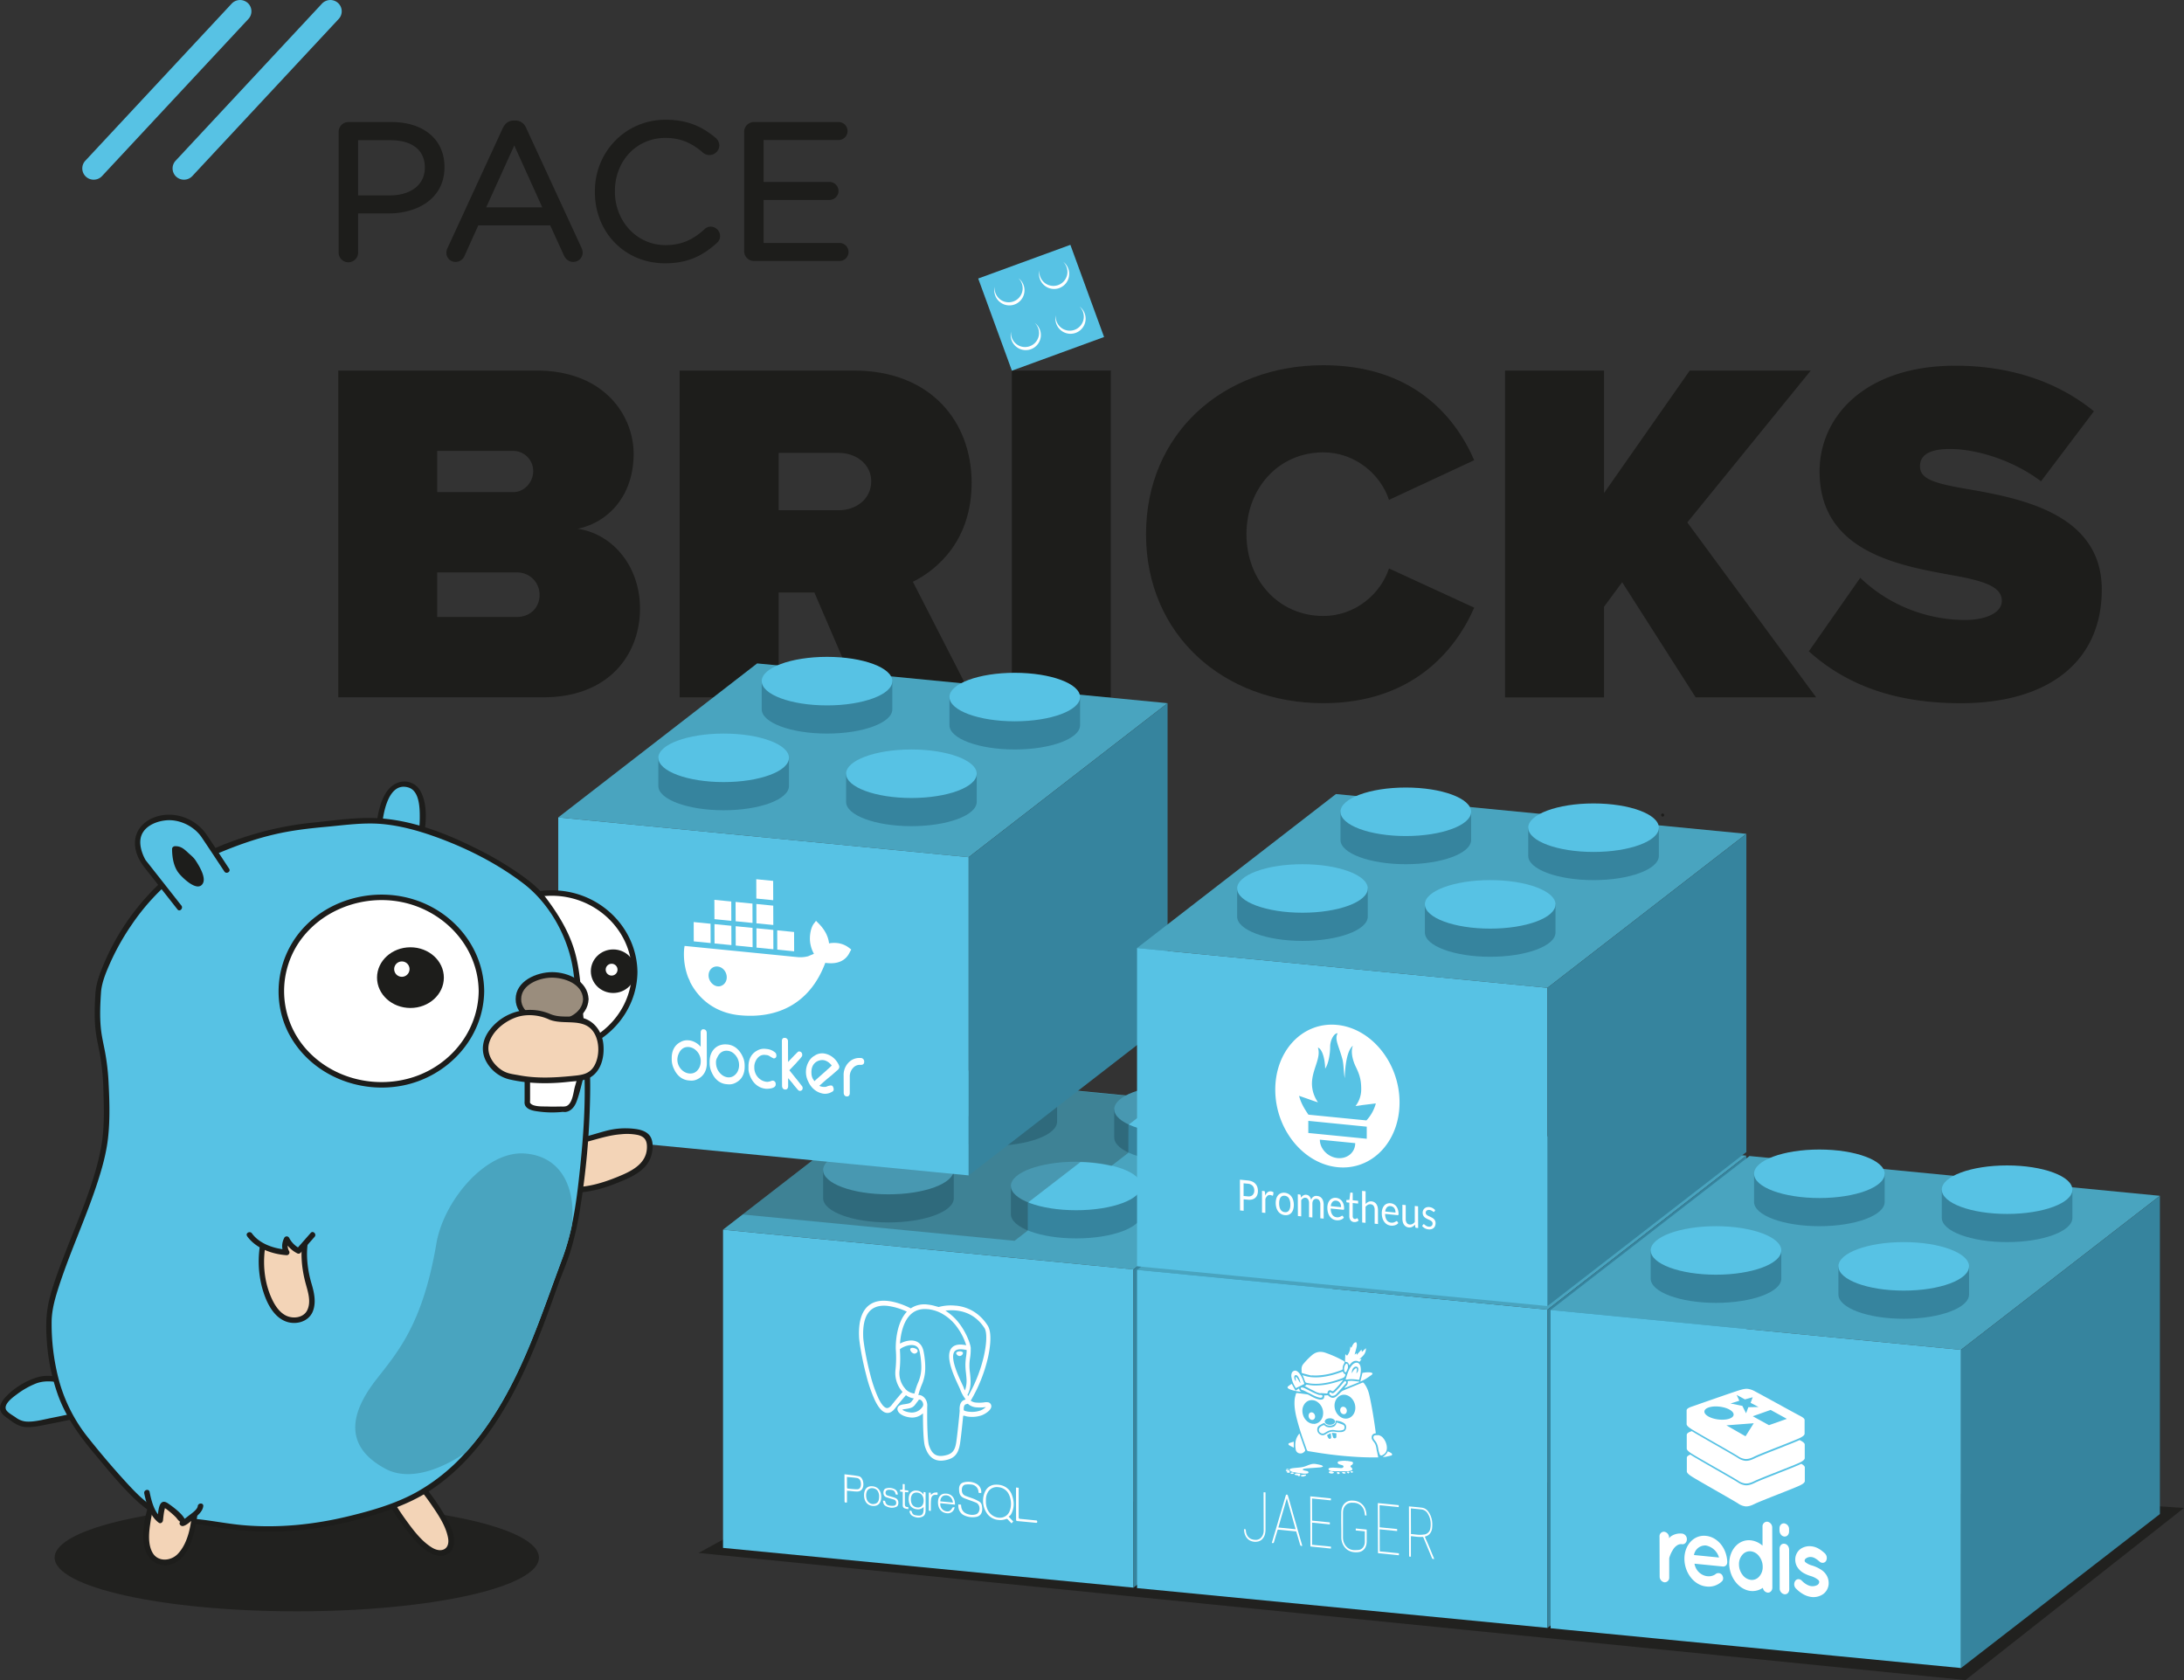 <svg xmlns="http://www.w3.org/2000/svg" viewBox="0 0 1632.61 1255.86"><rect x="0" y="0" width="1632.61" height="1255.86" fill="#333333" stroke="none"/><defs><style>.cls-1{fill:#57c2e4;}.cls-10,.cls-2,.cls-4,.cls-7{fill:#1d1d1b;}.cls-11,.cls-3{fill:#fff;}.cls-4{opacity:0.8;}.cls-5{fill:#49a4bf;}.cls-6{fill:#36849e;}.cls-7{opacity:0.25;}.cls-8{isolation:isolate;}.cls-9{fill:#f3d4b7;}.cls-10,.cls-11{stroke:#1d1d1b;stroke-miterlimit:10;stroke-width:1.37px;}.cls-12{fill:#9a8d7d;}</style></defs><title>PACE-Bricks_Compact_LightBackground</title><g id="Ebene_2" data-name="Ebene 2"><g id="Ebene_2-2" data-name="Ebene 2"><path class="cls-1" d="M187.94,8.1a8.36,8.36,0,0,0-2.74-5.88h0a8.61,8.61,0,0,0-12,.49L63.78,120.15a8.39,8.39,0,0,0,.49,11.95,8.58,8.58,0,0,0,12-.48L185.69,14.18A8.39,8.39,0,0,0,187.94,8.1Z"/><path class="cls-1" d="M255.44,8.1a8.42,8.42,0,0,0-2.75-5.88,8.6,8.6,0,0,0-12,.49L131.27,120.15a8.41,8.41,0,0,0,.49,11.95,8.58,8.58,0,0,0,12-.48L253.18,14.18A8.36,8.36,0,0,0,255.44,8.1Z"/><path class="cls-2" d="M292.7,91.22H260.34a7.35,7.35,0,0,0-7.2,7.3v90a7.28,7.28,0,1,0,14.55,0v-29h23.12c20.63,0,41.45-10.67,41.45-34.51v-.29C332.26,104.37,316.73,91.22,292.7,91.22Zm-1.45,54.85H267.69V104.81h24.14c16.36,0,25.74,7.42,25.74,20.34v.29C317.57,138,307.24,146.07,291.25,146.07Z"/><path class="cls-2" d="M393.52,96.06c-1.62-3.92-4.57-6-8.53-6h-.58c-4,0-6.83,1.94-8.66,5.93l-41.18,89.36a8.06,8.06,0,0,0-.89,3.72,6.75,6.75,0,0,0,6.76,6.72,7.22,7.22,0,0,0,6.92-4.79l10.18-22.56h53.74l10.17,22.26c1.42,3.23,4,5.09,7.07,5.09a7,7,0,0,0,7.05-7,9.11,9.11,0,0,0-.85-3.49ZM405.37,155H363.44l21-46.27Z"/><path class="cls-2" d="M531.25,169.39a6.72,6.72,0,0,0-4.66,2c-9.12,8.3-17.84,11.84-29.15,11.84-21.18,0-37.78-17.6-37.78-40.07v-.29c0-22.68,16.24-39.78,37.78-39.78,10.74,0,19.42,3.44,28.15,11.13l.17.13a8.23,8.23,0,0,0,4.62,1.56,7.45,7.45,0,0,0,7.35-7.16,7.81,7.81,0,0,0-2.89-5.8c-8.07-6.65-18.81-13.45-37.25-13.45-29.67,0-52.91,23.57-52.91,53.66v.29c0,30.42,22.56,53.37,52.47,53.37,15.39,0,27-4.55,38.73-15.2a6.92,6.92,0,0,0,2.43-5.2A7.22,7.22,0,0,0,531.25,169.39Z"/><path class="cls-2" d="M627.31,181.63h-56.5V149.44h49.24a6.75,6.75,0,0,0,6.77-6.72,6.84,6.84,0,0,0-6.77-6.73H570.81V104.67h55.77a6.73,6.73,0,1,0,0-13.45H563.46a7.35,7.35,0,0,0-7.2,7.3v89.26a7.35,7.35,0,0,0,7.2,7.3h63.85a6.73,6.73,0,1,0,0-13.45Z"/><path class="cls-2" d="M252.85,277H401.16c50.53,0,72.5,33.69,72.5,62.25,0,30.4-17.94,50.9-41.74,56,26.36,4,46.5,28.2,46.5,59.69,0,34.05-23.07,66.28-72.14,66.28H252.85Zm131.09,90.82c7.69,0,14.65-7,14.65-15.75a15,15,0,0,0-14.65-15H326.82v30.76Zm2.2,93.37c10.62,0,17.21-7.32,17.21-16.48,0-8.78-6.59-16.84-17.21-16.84H326.82v33.32Z"/><path class="cls-2" d="M608.78,442.91H582.05v78.37h-74V277H638.44c57.13,0,87.89,38.09,87.89,83.86,0,42.11-24.54,64.45-43.94,74l44.3,86.42H642.47Zm18.31-104.36h-45v42.84h45c12.45,0,24.17-8.05,24.17-21.6C651.26,346.61,639.54,338.55,627.09,338.55Z"/><path class="cls-2" d="M756.35,277h74V521.28h-74Z"/><path class="cls-2" d="M856.69,399.34C856.69,323.9,914.55,273,989.25,273c65.91,0,98.14,37.35,112.78,71l-63.71,29.66c-6.23-19-25.27-35.52-49.07-35.52-33.69,0-57.49,27.1-57.49,61.16s23.8,61.15,57.49,61.15c23.8,0,42.84-16.48,49.07-35.52l63.71,29.3c-14.28,32.59-46.87,71.4-112.78,71.4C914.55,525.67,856.69,474.41,856.69,399.34Z"/><path class="cls-2" d="M1212.62,435.22l-13.55,18.31v67.75h-74V277h74v91.55L1263.15,277h90.45l-92.28,113.52,96.31,130.73h-90.08Z"/><path class="cls-2" d="M1390.59,431.93a113.81,113.81,0,0,0,78.73,31.49c13.91,0,27.09-4.76,27.09-14.28s-10.25-14.28-34.42-18.68c-40.28-7.32-101.8-16.84-101.8-78,0-41.38,34.42-79.1,101.44-79.1,39.91,0,75.8,11.35,103.63,34.06l-39.55,52.36c-21.24-16.11-48.7-24.17-68.11-24.17-18.31,0-22.34,6.59-22.34,12.82,0,9.52,9.89,12.81,35.89,17.21,40.28,7,100,18.67,100,75.07,0,53.83-39.92,84.95-105.47,84.95-52,0-87.51-15.38-113.51-38.81Z"/><rect class="cls-1" x="741.6" y="193.31" width="73.36" height="73.36" transform="translate(-31.65 281.25) rotate(-20.08)"/><path class="cls-3" d="M761.3,207.94a10.31,10.31,0,0,1,2.54,3.9,10.49,10.49,0,1,1-20.28,2.58,11.29,11.29,0,1,0,17.74-6.48Z"/><path class="cls-3" d="M794.78,195.7A10.5,10.5,0,1,1,777,202.18a11.27,11.27,0,0,0,14.86,13.14,11.31,11.31,0,0,0,6.72-14.48A11.14,11.14,0,0,0,794.78,195.7Z"/><path class="cls-3" d="M773.55,241.41a10.49,10.49,0,1,1-17.17,11.11,10.41,10.41,0,0,1-.58-4.62,11.28,11.28,0,1,0,17.75-6.49Z"/><path class="cls-3" d="M807,229.17a10.49,10.49,0,1,1-17.75,6.49A11.29,11.29,0,1,0,807,229.17Z"/><path class="cls-2" d="M1242.89,610.39a1.14,1.14,0,0,0,0-2.28,1.14,1.14,0,0,0,0,2.28Z"/><polygon class="cls-4" points="522.19 1160.83 1469.27 1255.86 1632.61 1127.19 1264.7 1103.34 569 1135.2 522.19 1160.83"/><polygon class="cls-5" points="995.99 833.77 847.32 948.89 743.82 938.85 719.96 936.53 592.56 924.2 540.5 919.15 579.84 888.69 662.87 824.41 689.17 804.05 742.12 809.2 749.46 809.91 868.6 821.44 995.99 833.77"/><polygon class="cls-1" points="847.31 948.89 847.31 1186.77 540.49 1157.05 540.49 919.17 565.99 921.64 607.29 925.65 636.33 928.44 694.51 934.09 717.57 936.32 758.87 940.33 817.86 946.03 847.31 948.89"/><polygon class="cls-6" points="995.98 1071.66 847.31 1186.77 847.31 948.89 995.98 833.78 995.98 1071.66"/><path class="cls-6" d="M692.59,817.31v21.06c0,10,21.86,18.13,48.82,18.13s48.81-8.12,48.81-18.13V817.31Z"/><ellipse class="cls-1" cx="741.41" cy="817.31" rx="48.82" ry="18.13"/><path class="cls-6" d="M615.32,874.63v21c0,10,21.86,18.14,48.82,18.14S713,905.7,713,895.68v-21Z"/><ellipse class="cls-1" cx="664.14" cy="874.63" rx="48.82" ry="18.13"/><path class="cls-6" d="M832.93,829.2v21.06c0,10,21.86,18.13,48.82,18.13s48.82-8.12,48.82-18.13V829.2Z"/><ellipse class="cls-1" cx="881.75" cy="829.2" rx="48.82" ry="18.13"/><path class="cls-6" d="M755.66,886.52v21.05c0,10,21.86,18.14,48.82,18.14s48.82-8.12,48.82-18.14V886.52Z"/><ellipse class="cls-1" cx="804.48" cy="886.52" rx="48.82" ry="18.13"/><path class="cls-7" d="M881.75,811.29l-38.19,29.53a0,0,0,0,1,0,0l0,0-.09,20.9-12.65,9.8a114.15,114.15,0,0,0-22.5-2.85h-.68L768.32,899v20.83l-9.92,7.67L555.08,907.83l24.45-18.92,83-64.28,26.3-20.36,15.19,1.49c8.94-3.89,22.19-6.36,37.05-6.36,23.69,0,43.42,6.27,47.87,14.59l52.42,5c8.83-4.66,23.45-7.75,40.06-7.75Z"/><path class="cls-3" d="M732.16,1122.51a31,31,0,0,0-3.94-2c-2.21-.89-4.47-1.53-6.67-2.44-1.76-.73-2.56-2.26-2.56-4.33s.89-3.68,2.64-4a15.22,15.22,0,0,1,4-.08l.27,0a5.81,5.81,0,0,1,5.56,5.58c0,.57.28.73.57.76a3.12,3.12,0,0,0,.43,0,2,2,0,0,1,.42,0,.35.35,0,0,1,.14,0l.16,0c.44,0,.41-.46.38-.88a7,7,0,0,0-3.56-5.93,12.48,12.48,0,0,0-4.84-1.51,14.26,14.26,0,0,0-4.22.24c-2.85.57-4.14,2.38-4,5.65s.86,5.1,4.08,6.43l.8.31c2.64,1,5.29,1.86,7.9,2.95a4.29,4.29,0,0,1,1.9,1.83c1.42,2.64.28,6.23-2.2,6.92a9.68,9.68,0,0,1-3.59.31,11.91,11.91,0,0,1-3.69-1,6.3,6.3,0,0,1-3.58-5.07c-.08-.48-.1-1-.16-1.5l-2-.19c-.28,3.67,1.35,6.77,4.3,8.15a14.94,14.94,0,0,0,4.87,1.35,15.36,15.36,0,0,0,4.06-.15c4.1-.67,5.27-4.34,4.32-8.67A4.13,4.13,0,0,0,732.16,1122.51Z"/><path class="cls-3" d="M755.91,1131.72c2.38-4.49,2.4-9.37.44-14.46a11.12,11.12,0,0,0-5.22-6,12.19,12.19,0,0,0-4.68-1.4,16.27,16.27,0,0,0-2.42-.05,8.56,8.56,0,0,0-5.59,2.27c-3.44,3.24-4.62,10.18-2.55,15.61a17.34,17.34,0,0,0,2.4,4.27,11.6,11.6,0,0,0,8.18,4.2,11.86,11.86,0,0,0,5.45-.64,1.53,1.53,0,0,1,.72-.14,1.23,1.23,0,0,1,.83.5c.86,1,1.77,1.86,2.72,2.84l1.24-1.44-3.46-3.64a10.7,10.7,0,0,0,1.17-.88A4.76,4.76,0,0,0,755.91,1131.72Zm-4.66,1.84a8,8,0,0,1-4.74.91,10.12,10.12,0,0,1-6.92-3.84c-2.23-2.87-2.76-6.24-2.57-9.74a11,11,0,0,1,2.15-6.51,8,8,0,0,1,1.13-1.12,7.69,7.69,0,0,1,6-1.59h.08a9.5,9.5,0,0,1,7.83,5.45l.15.33a13.08,13.08,0,0,1,.66,1.76,18,18,0,0,1,.69,4.07,15,15,0,0,1-1,6.33A7.44,7.44,0,0,1,751.25,1133.56Z"/><path class="cls-3" d="M642,1103.49c-3.52-.74-7.08-1-10.73-1.47v1.5l.06,17.89c0,1.34,0,1.67.68,1.74a8.6,8.6,0,0,0,.89,0s.1-.05.25-.14c0-2.81,0-5.69,0-8.69l1.17.12.58,0,1.41.15,1.13.12a32.61,32.61,0,0,0,3.27.2c3,0,4.64-2,4.69-5.4C645.4,1106.66,644.11,1103.93,642,1103.49Zm-1.19,9.75c-1.51,0-3-.12-4.54-.27l-1-.11-1.63-.16a.87.87,0,0,1-.48-.6c0-2.68,0-5.36-.05-8.08,1.59.16,3.12.26,4.62.41,1,.1,2,.22,2.92.38,1.93.33,2.88,2,2.93,4.46S642.63,1113.23,640.79,1113.24Z"/><path class="cls-3" d="M691.81,1115.42l-1.4-.14c0,.71-.07,1.33-.1,2a6.08,6.08,0,0,0-4.64-3h-.15a5.31,5.31,0,0,0-4.73,1.42c-2.06,2.17-2,7.58,0,10.22a7,7,0,0,0,4.67,2.26,5.62,5.62,0,0,0,5-1.77c-.06,1.16,0,2.35-.2,3.49-.26,1.86-1.23,2.93-2.86,3a12,12,0,0,1-1.58-.05,18.39,18.39,0,0,1-1.95-.31,3,3,0,0,1-2.16-2.07c-.29-.86-.45-1.19-.86-1.23a3.29,3.29,0,0,0-.94.14,4.44,4.44,0,0,0,1.69,3.46,9.5,9.5,0,0,0,4.14,1.53,7.23,7.23,0,0,0,4.1-.81c1.76-.92,2.09-2.93,2.08-5q0-6.12,0-12.24C691.87,1116,691.83,1115.68,691.81,1115.42Zm-6,11.42h0c-3.18-.31-4.89-2.43-4.9-6.07,0-3.46,1.79-5.36,4.8-5.06s4.75,2.6,4.73,6S688.61,1127.09,685.8,1126.84Z"/><path class="cls-3" d="M774.41,1136.49l-.27,0-6.64-.67c-1.65-.16-3.31-.32-5-.47-.79-.08-1-.4-1-1.35,0-6.87,0-13.73,0-20.6,0-.41,0-.81,0-1.27l-2-.2a5.66,5.66,0,0,0,0,.61q0,11.71.06,23.44c0,.71.24.9.81,1,4.66.42,9.32.87,14,1.32.57,0,1,.07,1-.82S774.83,1136.53,774.41,1136.49Z"/><path class="cls-3" d="M713.89,1124.72c0-4.85-2.25-7.73-6.19-8.21l-.2,0c-3.86-.38-6.23,2-6.32,6.25-.09,4.65,2.31,7.8,6.38,8.37a1.07,1.07,0,0,0,.25,0,5,5,0,0,0,5.76-4.57c-.6.15-1.39.08-1.6.47-1.14,2.09-2.27,2.93-4.12,2.74a7.4,7.4,0,0,1-1.19-.22,5.4,5.4,0,0,1-3.73-5.92Zm-11-2.45c.06-2.82,1.84-4.67,4.37-4.53l.24,0c2.61.26,4.51,2.35,4.83,5.44Z"/><path class="cls-3" d="M669.52,1119.84a10.55,10.55,0,0,0-1.41-.55c-1.53-.46-3.07-.86-4.59-1.35a2,2,0,0,1-1.52-1.85,2,2,0,0,1,1.19-2.23,2.68,2.68,0,0,1,1-.24,15.35,15.35,0,0,1,1.79.05l.49.06c1.85.3,2.66,1.21,3.09,3.39l1.51.15a4.24,4.24,0,0,0-2.26-4.09,9,9,0,0,0-3.15-.93,8.54,8.54,0,0,0-3.47.37c-1.23.39-1.88,1.75-1.79,3.37a3.21,3.21,0,0,0,2.15,3.18c1.78.63,3.59,1.13,5.38,1.68a2.4,2.4,0,0,1,2,2.34,2,2,0,0,1-1.84,2.36,10.76,10.76,0,0,1-2.34,0l-.48-.06c-2.26-.3-3.05-1.11-3.7-3.61l-1.54-.16c.15,1.64.53,3.12,1.85,3.88A10.24,10.24,0,0,0,666,1127a7.9,7.9,0,0,0,4-.66c1.27-.55,1.64-1.89,1.54-3.45A3.47,3.47,0,0,0,669.52,1119.84Z"/><path class="cls-3" d="M652.29,1111l-.14,0c-3.83-.38-6.17,2.06-6.23,6.52-.06,4.63,2.33,7.72,6.29,8.15h.07c4,.4,6.41-2,6.45-6.58S656.45,1111.45,652.29,1111Zm3.59,12.11a3.41,3.41,0,0,1-1.27.8,5.57,5.57,0,0,1-2.46.36,4.94,4.94,0,0,1-3.2-1.74c-1.78-2-2-6.39-.48-8.55a4.3,4.3,0,0,1,4-1.55,5.3,5.3,0,0,1,2.76,1.11,4.5,4.5,0,0,1,.65.66,7.22,7.22,0,0,1,1.3,4.56C657.15,1120.47,656.89,1122.08,655.88,1123.08Z"/><path class="cls-3" d="M678.33,1126.48l-.33,0c-1.18-.2-1.59-.66-1.61-2,0-2.82,0-5.65,0-8.47,0-.56.17-.76.62-.71H677l.76.09,1.21.11c0-.51,0-.88,0-1.36l-2.69-.27c0-1.56,0-3,0-4.44l-1.42-.14c0,.2-.06.3-.07.4v2c0,2,0,2-1.66,1.92a2.52,2.52,0,0,0-.29.06v1.2l2,.32v1.21c0,2.86,0,5.72,0,8.58a2.38,2.38,0,0,0,1.24,2.44,18.67,18.67,0,0,0,2.93.69v-1.48Z"/><path class="cls-3" d="M698.07,1115.86a9,9,0,0,0-2.21,1.62c0-.44-.06-1-.1-1.73l-.47,0-.42,0a5,5,0,0,0-.53,0c0,4.53,0,9,0,13.5l1.48.15c0-1.22,0-2.37,0-3.51a48.76,48.76,0,0,1,.19-5.29c.31-2.35,1.61-3.38,3.64-3.18l.27,0,.33,0,.62,0v-1.77A9.76,9.76,0,0,0,698.07,1115.86Z"/><path class="cls-3" d="M686,1010a1.65,1.65,0,0,0-.85-1.49,5.17,5.17,0,0,0-1.77-.81,6.6,6.6,0,0,0-.85-.15,2.56,2.56,0,0,0-1.74.32,1,1,0,0,0-.39.69,2.41,2.41,0,0,0,.45,1.43,3.86,3.86,0,0,0,2.16,1.75,2.17,2.17,0,0,0,.35.07A2.52,2.52,0,0,0,686,1010Z"/><path class="cls-3" d="M718,1010.16a4.7,4.7,0,0,0-.84,0c-1.26.07-2.48.61-2.38,1.47a3,3,0,0,0,2.4,2,1.61,1.61,0,0,0,.31,0,2.65,2.65,0,0,0,1.74-.91,2.11,2.11,0,0,0,.65-1.46C719.75,1010.64,718.91,1010.26,718,1010.16Z"/><path class="cls-3" d="M740.94,1050.39a2.81,2.81,0,0,0-.24-.59h0a2.82,2.82,0,0,0-2.53-1.62,7.24,7.24,0,0,0-1.78,0,27.73,27.73,0,0,1-6.51.26,7.92,7.92,0,0,1-4.25-1.42,112.88,112.88,0,0,0,12.85-32c1.15-5,3.36-17,.39-23.14l0-.08a9.16,9.16,0,0,0-.57-1c-5.52-8.58-13.61-13.7-23.37-14.79l-.38,0A34.83,34.83,0,0,0,701.63,977c-.73-.23-1.47-.44-2.23-.62a31,31,0,0,0-5.57-1.17l-.53-.06A18.22,18.22,0,0,0,680.83,978a57.37,57.37,0,0,0-10.57-4.21,38.74,38.74,0,0,0-6.89-1.36c-5.39-.53-9.85.44-13.31,2.91-5.78,4.13-8.43,12.26-7.87,24.17.19,4,2.21,16.49,5.39,28.56a108.76,108.76,0,0,0,6.23,18.21c2.36,5,4.79,8.13,7.28,9.33a5.34,5.34,0,0,0,1.89.54c1.72.18,3.83-.5,6-3.31,3.4-4.36,6.75-8.24,8.25-9.95a13.16,13.16,0,0,0,5.93,2.44v0c-.42.53-.76,1-1.05,1.39-1.44,2-1.74,2.36-6.39,3-1.31.18-4.83.66-4.87,3.47a3.33,3.33,0,0,0,.39,1.61c1,2.18,4,3.39,4.35,3.55a19,19,0,0,0,4.81,1.19,11.9,11.9,0,0,0,9.55-3.08c0,10.88.4,21.59,1.55,25,1,2.79,3.29,9.61,10.56,10.33a14.3,14.3,0,0,0,3.54-.11c7.59-1.1,10.87-4.62,12.12-13,.63-4.19,1.67-13.88,2.23-19.8a1.29,1.29,0,0,1,.24-.63.72.72,0,0,1,.41,0,6.57,6.57,0,0,1,1.41.36l.19.05,1.09.22h.06l1,.13a22.09,22.09,0,0,0,9.79-1.16C736.9,1056.68,741.84,1053.59,740.94,1050.39Zm-26.36-70.81.8.09c8.75,1.09,15.68,5.53,20.61,13.18a4.83,4.83,0,0,1,.26.45c3.16,6.85-1,30.52-12.53,50.25l-.37-.56-.15-.23c3.08-5.55,2.45-11.4,1.89-16.59a35.58,35.58,0,0,1,.09-11.28,37.64,37.64,0,0,0,.46-6.56,3.25,3.25,0,0,0,0-.91c-.2-2.39-2.59-9.71-7.43-16.6a39.71,39.71,0,0,0-11.49-11.09A33.88,33.88,0,0,1,714.58,979.58Zm6.67,59.8c-.28-.6-.55-1.25-.8-2s-.72-1.7-1.4-3.15c-2.39-5.11-7.69-16.43-6.35-22.12a5,5,0,0,1,.65-1.59c.75-1.16,2.43-2.26,6.18-1.88a22.8,22.8,0,0,1,3.1.54,38,38,0,0,1-.44,4.85,48.85,48.85,0,0,0-.51,5.68,49.68,49.68,0,0,0,.41,6.53c.14,1.25.27,2.5.35,3.76a22.36,22.36,0,0,1-.56,7.56,15.56,15.56,0,0,1-.59,1.7l0,.08m-51.68-31.55c0,.4,0,1,.08,1.73a80.94,80.94,0,0,1-.27,14.21,21.22,21.22,0,0,0,4.2,15.48c.35.45.71.87,1.08,1.27-1.48,1.67-4.68,5.36-8.08,9.73-1.6,2-2.87,2.39-3.71,2.3a2.57,2.57,0,0,1-.92-.28c-1.71-.82-3.56-3.32-5.43-7.25a104.87,104.87,0,0,1-6-17.46c-3.21-12.21-5.1-24.34-5.26-27.71-.5-10.64,1.72-17.8,6.58-21.27,3.26-2.32,7.4-2.81,11.5-2.4a47.39,47.39,0,0,1,14.54,4.35l0,0c-8.68,9.21-8.33,26.53-8.31,27.2m7.22,30.5a15,15,0,0,1-1-1.19,17.2,17.2,0,0,1-3.37-12.53,84.07,84.07,0,0,0,.28-14.9c0-.21,0-.4,0-.58s0-.35,0-.5a16.1,16.1,0,0,1,6.51-2.84,10.55,10.55,0,0,1,3.06-.18,6.39,6.39,0,0,1,1.68.37c1.91.68,3.07,2.28,3.56,4.88a60.41,60.41,0,0,1,1.15,10.06,28.51,28.51,0,0,1-2.48,12.91c-.36.88-.69,1.71-1,2.57l-.22.67a47.52,47.52,0,0,0-1.41,4.75A11,11,0,0,1,676.79,1038.27Zm13,13a9.54,9.54,0,0,1-9.41,4.62,15.64,15.64,0,0,1-4.08-1,7.19,7.19,0,0,1-1.84-1.05,8.16,8.16,0,0,1,2.05-.48c5.47-.75,6.31-1.58,8.15-4.08.42-.57.9-1.22,1.55-2a1.49,1.49,0,0,0,.32-.61,1.23,1.23,0,0,1,.94-.41,2.62,2.62,0,0,1,.92.4,4.07,4.07,0,0,1,1.58,2.47A2.84,2.84,0,0,1,689.74,1051.31Zm27.6,3a.53.53,0,0,0,0-.13c-.05.76-.17,2.19-.34,4-.56,5.85-1.61,15.65-2.22,19.72-1,7-3.34,9.46-9.79,10.41a11.87,11.87,0,0,1-2.88.09c-4.54-.45-6.44-4-7.76-7.88-.92-2.68-1.44-13.48-1.33-26,0-1.22,0-2.46.06-3.71v-.29a2.71,2.71,0,0,0,0-.29v-.05a2.33,2.33,0,0,0-.06-.53h0a8.47,8.47,0,0,0-.19-1.06,7.82,7.82,0,0,0-3.35-4.88,5.22,5.22,0,0,0-2.09-.78,3.23,3.23,0,0,0-1,.05,42.63,42.63,0,0,1,1.3-4.38l.23-.67c.25-.76.57-1.54.9-2.36a31.74,31.74,0,0,0,2.74-12.38,60.83,60.83,0,0,0-1.22-12.73c-.93-4.94-3.79-7.83-8.12-8.26a13.2,13.2,0,0,0-1.42-.05,13.73,13.73,0,0,0-1.45.11,19.09,19.09,0,0,0-5.83,1.77c-.3.14-.58.28-.83.42.37-5.36,1.82-15.3,7.33-21.14.24-.26.49-.5.74-.74l.54-.48c3.21-2.71,7.25-3.84,12-3.36l.41,0a29.61,29.61,0,0,1,5.11,1.08,28,28,0,0,1,4.05,1.6,35,35,0,0,1,13.18,11.73,45.93,45.93,0,0,1,6.15,12.58,25.39,25.39,0,0,0-2.74-.44c-3.81-.37-6.57.46-8.24,2.51a6.61,6.61,0,0,0-.44.6c-4.21,6.51,2.39,20.59,5.56,27.37.58,1.24,1.08,2.31,1.24,2.76a27.77,27.77,0,0,0,3.34,6.45c.3.46.59.9.81,1.28C720.1,1046.59,717.05,1047.58,717.34,1054.26Zm15.45.16a18.57,18.57,0,0,1-7.44,1l-1.07-.08c-2.36-.23-3.61-.82-3.93-1.15-.19-4.08,1.13-4.37,2.53-4.68l.57-.14a7.86,7.86,0,0,0,.58.56,10.63,10.63,0,0,0,6,2.15,30.82,30.82,0,0,0,6.86-.22A14.9,14.9,0,0,1,732.79,1054.42Z"/><polygon class="cls-5" points="1156.79 978.98 849.98 949.24 998.65 834.13 1305.46 863.87 1156.79 978.98"/><polygon class="cls-1" points="1156.8 978.98 1156.8 1216.86 849.98 1187.11 849.98 949.24 861.89 950.39 890.12 953.13 926.2 956.63 949.2 958.86 986.67 962.49 1023.82 966.09 1064.17 970.01 1156.8 978.98"/><polygon class="cls-6" points="1305.46 1101.74 1156.79 1216.86 1156.79 978.98 1305.46 863.87 1305.46 1101.74"/><polygon class="cls-5" points="1465.93 1008.98 1159.12 979.25 1307.79 864.13 1614.6 893.87 1465.93 1008.98"/><polygon class="cls-1" points="1465.93 1008.99 1465.93 1246.87 1373.31 1237.89 1332.95 1233.97 1295.81 1230.37 1258.34 1226.75 1235.34 1224.52 1199.26 1221.01 1171.03 1218.28 1159.11 1217.12 1159.11 979.24 1465.93 1008.99"/><polygon class="cls-6" points="1614.6 1131.75 1465.93 1246.86 1465.93 1008.98 1614.6 893.87 1614.6 1131.75"/><path class="cls-6" d="M1311.21,877.4v21.05c0,10,21.86,18.13,48.82,18.13s48.82-8.12,48.82-18.13V877.4Z"/><ellipse class="cls-1" cx="1360.03" cy="877.4" rx="48.82" ry="18.13"/><path class="cls-6" d="M1233.94,934.71v21.06c0,10,21.86,18.13,48.82,18.13s48.82-8.12,48.82-18.13V934.71Z"/><path class="cls-1" d="M1331.58,934.71c0,10-21.86,18.13-48.82,18.13s-48.82-8.11-48.82-18.13,21.86-18.13,48.82-18.13S1331.58,924.7,1331.58,934.71Z"/><path class="cls-6" d="M1451.55,889.29v21.05c0,10,21.86,18.13,48.82,18.13s48.82-8.12,48.82-18.13V889.29Z"/><ellipse class="cls-1" cx="1500.37" cy="889.29" rx="48.82" ry="18.13"/><path class="cls-6" d="M1374.28,946.6v21.06c0,10,21.86,18.13,48.82,18.13s48.82-8.12,48.82-18.13V946.6Z"/><ellipse class="cls-1" cx="1423.1" cy="946.6" rx="48.82" ry="18.13"/><path class="cls-3" d="M946,1115.52c0,.24,0,.47,0,.7q0,6.79,0,13.58t0,13.58a13.13,13.13,0,0,1-.46,3.61,8.55,8.55,0,0,1-.44,1.23,7.8,7.8,0,0,1-1.6,2.34,6,6,0,0,1-1.77,1.25,5.73,5.73,0,0,1-1.22.44,9,9,0,0,1-1.44.22,8.78,8.78,0,0,1-1.45,0,9.06,9.06,0,0,1-1.54-.28,10.17,10.17,0,0,1-1.06-.36,7.17,7.17,0,0,1-2.28-1.48,8.63,8.63,0,0,1-1.39-1.77c-.15-.26-.28-.53-.41-.81s-.16-.36-.23-.54a10.41,10.41,0,0,1-.65-2.68c0-.5-.08-1-.12-1.49l.08,0c.66,0,.92,0,1.07.21a1.73,1.73,0,0,1,.22.82c0,.08,0,.15,0,.25a10.28,10.28,0,0,0,.36,1.85,7.1,7.1,0,0,0,1.24,2.42,6.12,6.12,0,0,0,1.16,1.12,6.88,6.88,0,0,0,2.52,1.1,10,10,0,0,0,1.18.19,7.35,7.35,0,0,0,1.82,0l.4-.08a5.49,5.49,0,0,0,2-.92,6.22,6.22,0,0,0,1.54-1.75,6.21,6.21,0,0,0,.62-1.3,9.14,9.14,0,0,0,.5-2.39c0-.29,0-.58,0-.87l-.09-27.29v-.93Z"/><path class="cls-3" d="M1069.52,1159c.86,2.1,1.74,4.21,2.62,6.34l-.33,0-.3,0h-.13a3,3,0,0,1-.43-.08,1,1,0,0,1-.47-.51l-3.87-9.31-1.51-3.64c-.31-.74-.61-1.47-.92-2.2-.06-.15-.12-.29-.19-.44l-.08-.12a.67.67,0,0,0-.36-.22,27,27,0,0,1-4.67-.11c-1.14-.11-2.28-.27-3.43-.4l-.11,0-.2,0-.45,0,0,15.33-1.33-.13-.13-37.48c2,.2,4.06.37,6.07.57,1.3.13,2.58.27,3.87.44a6.77,6.77,0,0,1,4.44,2.79,13.54,13.54,0,0,1,.83,1.21l.24.43c.16.29.31.57.45.86a16.2,16.2,0,0,1,1.47,5.32c0,.31.06.62.08.92s0,.79,0,1.19a19.46,19.46,0,0,1-.08,2,7.75,7.75,0,0,1-2.13,5.08,6.76,6.76,0,0,1-.66.56,6,6,0,0,1-.53.34,8.23,8.23,0,0,1-1.12.54l-.6.2-.14.05-.33.09.87,2.1C1067.2,1153.36,1068.35,1156.15,1069.52,1159Zm-5-11.93a5.31,5.31,0,0,0,4.67-4.41,15.53,15.53,0,0,0,.3-3.49,14.53,14.53,0,0,0-2-7.42,6.36,6.36,0,0,0-4.64-3.42l-2.95-.31-5-.48a.7.7,0,0,0-.23,0l.06,19.15,2.13.21,1,.11,1,.1a19.23,19.23,0,0,0,5.62-.08"/><path class="cls-3" d="M1012.14,1121.76a9.89,9.89,0,0,1,5,1.79c3,2.14,4.23,5.32,4.36,9.09,0,.12,0,.17-.06.26l-.3-.05-.85-.15c0-.1,0-.21,0-.32-.07-.52-.12-1-.21-1.53a6,6,0,0,0-.12-.61,8.41,8.41,0,0,0-4.8-6.26c-.18-.08-.38-.15-.57-.22a11.44,11.44,0,0,0-1.22-.3l-.92-.13-.38,0-.54,0a10.9,10.9,0,0,0-1.81,0,6.54,6.54,0,0,0-2.43.76,4.76,4.76,0,0,0-.51.32,6.89,6.89,0,0,0-2.76,4.9,10.52,10.52,0,0,0-.11,1.51c0,3.09,0,6.18,0,9.28s0,6.17,0,9.26a10.46,10.46,0,0,0,.7,3.71,9.3,9.3,0,0,0,1.84,3,8.46,8.46,0,0,0,1.54,1.33,7.38,7.38,0,0,0,1.83.89,7.61,7.61,0,0,0,1.37.33l.64.08.45,0,1.11,0a14,14,0,0,0,1.72-.08l.45,0a5.37,5.37,0,0,0,1-.23l.45-.17a4.7,4.7,0,0,0,.69-.39,5.56,5.56,0,0,0,2-2.5,7,7,0,0,0,.48-1.7,7,7,0,0,0,.08-.93c0-1.28,0-2.56,0-3.84,0-.65,0-1.29,0-1.94s0-1.27,0-1.91l0-.13c0-.05,0-.11,0-.19l-6.79-.67v-1.47l8.17.81v.66l0,8.15c0,4.66-2.51,7.8-6.54,8.1a15.84,15.84,0,0,1-2.84,0,10.49,10.49,0,0,1-2.07-.39,8.69,8.69,0,0,1-1.62-.62,9.82,9.82,0,0,1-1.87-1.18,10.64,10.64,0,0,1-2.64-3.28,12.13,12.13,0,0,1-.73-1.69c-.08-.25-.16-.5-.23-.77a12.61,12.61,0,0,1-.4-2.42c0-.28,0-.57,0-.85,0-3.07,0-6.14-.06-9.21s0-6.13,0-9.2a12,12,0,0,1,.15-1.93q.08-.46.18-.9a9.13,9.13,0,0,1,.43-1.34,7.44,7.44,0,0,1,7.13-4.8A17.14,17.14,0,0,1,1012.14,1121.76Z"/><path class="cls-3" d="M1045.59,1125.12v1.45l-14.32-1.42.06,16.52,13.09,1.3v1.5l-13.09-1.29.06,16.48,14.33,1.42v1.48L1030.1,1161l-.13-37.44Z"/><path class="cls-3" d="M994.88,1120.05v1.48l-14.1-1.4.05,16.54L994.1,1138v1.49l-13.28-1.31,0,16.54,14.12,1.39v1.45L979.59,1156l-.13-37.49Z"/><path class="cls-3" d="M973.29,1154.82c.06.21.12.42.2.73-.24,0-.46,0-.67,0a1.64,1.64,0,0,1-.44-.09c-.18-.06-.36-.37-.44-.6q-1.41-4.74-2.8-9.52l-.19-.6-.8-.08-5-.49-7.48-.76c-.41,0-.59.08-.72.52-.85,2.93-1.77,5.83-2.6,8.77-.16.55-.38.8-.81.76l-.23-.05-.2,0-.41,0c.84-2.83,1.63-5.55,2.43-8.27q4-13.49,7.94-27c.13-.43.22-.88.73-.9H962c.48,0,.68.45.83,1,1,3.36,1.92,6.71,2.88,10.07Q969.47,1141.5,973.29,1154.82Zm-17.7-13,12.92,1.28c-2.19-7.71-4.35-15.34-6.57-23.14-2.14,7.39-4.24,14.6-6.35,21.86"/><path class="cls-3" d="M975.94,1102.24a.63.63,0,0,1,.39.34.54.54,0,0,1-.25.47c-.6.26-1.21.46-1.82.68l-1.46-.14c-.46-.37-.47-.81,0-.92a26.57,26.57,0,0,1,3.1-.43Z"/><path class="cls-3" d="M962.69,1098.08l.17,0,.31.08.36.14c0,.12,0,.23,0,.33-.37,0-.74.07-1.13.09l-1.25.1a1.41,1.41,0,0,1,1.38-.78Z"/><path class="cls-3" d="M963,1099.06a3.93,3.93,0,0,1,1,.22l-.36.61.94.34a1.67,1.67,0,0,1-1.62.66,2.5,2.5,0,0,1-1.09-.38c.19-.17.37-.31.56-.47l-1.28-.39v-.19A3.16,3.16,0,0,1,963,1099.06Z"/><path class="cls-3" d="M1037.43,1084.86c.81.4,1.67.76,2.47,1.25a1.9,1.9,0,0,1,.49.49,1.33,1.33,0,0,1,.28.61l0,.11-.07.18a1.63,1.63,0,0,1-.33.37,1.21,1.21,0,0,1-.2.14l-.13,0c-.39.11-.78.2-1.18.29-.7.17-1.4.33-2.11.48l-.89.18-.41.07-.21,0c-.4,0-.8.06-1.2.09l-.31,0c.78-.6,1.33-1,1.76-1.4A8,8,0,0,0,1037.43,1084.86Z"/><path class="cls-3" d="M1030.16,1072.74a6,6,0,0,1,4,2.45l.05.06a10.74,10.74,0,0,1,1,1.47,11.81,11.81,0,0,1,.8,1.73,11.46,11.46,0,0,1,.52,1.82,10,10,0,0,1,.18,2.7c0,.29-.07.58-.12.85s-.14.53-.22.78-.16.41-.25.6a5.21,5.21,0,0,1-1.09,1.43,6.61,6.61,0,0,1-2,1.26,1.41,1.41,0,0,1-.43.1h-.18a1.2,1.2,0,0,1-.88-.58,2.69,2.69,0,0,1-.25-.51,24.45,24.45,0,0,1-.85-3c-.06-.34-.12-.69-.17-1a15,15,0,0,0-.32-1.65,10.61,10.61,0,0,0-.38-1.25,10.22,10.22,0,0,0-.81-1.78,9.51,9.51,0,0,0-1-1.36c-.19-.24-.37-.49-.54-.74a2.93,2.93,0,0,1-.6-1.7,1.63,1.63,0,0,1,.11-.59,1.73,1.73,0,0,1,1.52-1,13.07,13.07,0,0,1,1.77,0Z"/><path class="cls-3" d="M995,1099.84a4.3,4.3,0,0,1,.85.18l.23.07a2.89,2.89,0,0,1,1.21.78,3,3,0,0,1-2.3.56l-.17,0a3.11,3.11,0,0,1-1-.31,1.18,1.18,0,0,1-.35-.26.58.58,0,0,1-.09-.36,1.36,1.36,0,0,1,0-.21l.06-.13a1.83,1.83,0,0,1,1.33-.31Z"/><path class="cls-3" d="M1004.61,1100.37h.08a2,2,0,0,1,1.32.7,1.72,1.72,0,0,1-1.44.46h-.06a2.55,2.55,0,0,1-.52-.15,1,1,0,0,1-.26-.12,1.85,1.85,0,0,1-.64-.57,2.4,2.4,0,0,1,1-.32A1.88,1.88,0,0,1,1004.61,1100.37Z"/><path class="cls-3" d="M1007,1092l1.78.28c.6.1,1.19.2,1.78.34a1.58,1.58,0,0,1,.56.33,1.11,1.11,0,0,1,.3.37l0,.12v.16a1.45,1.45,0,0,1-.11.48,3.9,3.9,0,0,1-.19.35l-.15.24a1.5,1.5,0,0,1-.43.36,5,5,0,0,0-.5.29,1.2,1.2,0,0,0-.21.17.75.75,0,0,0-.29.53,1.16,1.16,0,0,0,.46.8l0,0,.31.25a1.85,1.85,0,0,1,.57.92,1,1,0,0,1-.17.79,1.16,1.16,0,0,1-.53.36l-.66.21a9.1,9.1,0,0,1-2.37.41c-3.79,0-7.58,0-11.38-.08h-.16a4.34,4.34,0,0,1-.59-.11,6.2,6.2,0,0,1-1.16-.42,1.39,1.39,0,0,1-.46-.42l-.32-.42-.11-.13c.14-.16.28-.35.42-.52a.86.86,0,0,1,.46-.34,14.53,14.53,0,0,1,3-.24c1.83.05,3.67.24,5.5.3a3,3,0,0,0,1.12-.15,1.75,1.75,0,0,0,.34-.15.78.78,0,0,0,.3-.34,1.9,1.9,0,0,0,.2-.67l0-.12a1.5,1.5,0,0,0-.64-.58,14.42,14.42,0,0,0-1.41-.45l-.58-.18a4.4,4.4,0,0,1-.73-.22l-.14-.08-.14-.12a3.74,3.74,0,0,1-.31-.27,2.33,2.33,0,0,1-.38-.4.52.52,0,0,1-.08-.24,1.24,1.24,0,0,1,.15-.46,1.21,1.21,0,0,1,.24-.35l.14-.15.14-.09.14,0,.85-.16,1.07-.14c.65-.07,1.3-.11,2-.14h.59l.27,0c.5,0,1,.14,1.5.19Z"/><path class="cls-3" d="M1013.76,1003.25l.08.19a7.4,7.4,0,0,1,.38.94,1.13,1.13,0,0,1,.06.36,8.94,8.94,0,0,1-.09,1.72c0,.22-.08.43-.13.65l-.33,1.34c-.23.89-.47,1.79-.73,2.73l-.39,1.44.79-.6.76-.58c0,.13,0,.3,0,.5a3.88,3.88,0,0,1,0,.4c0,.14,0,.29,0,.47l3.6-4c.09.47.19,1.07.32,1.77l1.56-1.48,1.41-1.32a2.7,2.7,0,0,1,0,.28c0,.24,0,.46,0,.69a7.46,7.46,0,0,1-2,4.52,15.54,15.54,0,0,1-2.17,2.09c-.23.19-.45.37-.7.55l.42,0,1.21-.05-.07.11-.73,1.05c-.27.36-.55.71-.82,1l-.63-.33a6,6,0,0,0-1.18-.39l-.45-.07-.43,0c-2,0-3.46,1.5-4.79,3.29l-.3-.57-.28-.57a3.15,3.15,0,0,0-.68-.92,1.44,1.44,0,0,0-.55-.28c-.44-.13-1-.14-1.43-.26,0-.33,0-.68,0-1,.06-1.44.13-3,.21-4.66.12.11.25.23.39.34s.41.37.64.56l.24.22a10.29,10.29,0,0,0,2.42-6.94l.76,1.08c.18-.34.35-.7.53-1.07s.36-.73.56-1.08a6.57,6.57,0,0,1,1.07-1.5A4.34,4.34,0,0,1,1013.76,1003.25Z"/><path class="cls-3" d="M1024.09,1025.86c.3,0,.6.07.9.13a.79.79,0,0,1,.26.08,1.91,1.91,0,0,1,.27.16l.39.26.14.1a1.69,1.69,0,0,0-.12.27l-.12.29a1,1,0,0,1-.3.45c-.84.59-1.67,1.18-2.51,1.75s-1.7,1.13-2.56,1.66c-.22.13-.43.24-.65.35-.38.21-.78.42-1.17.6l-.89.43-.86.4c.39-1.58.78-3.18,1.2-4.86q.2-.84.42-1.71l1.55-.22A17.51,17.51,0,0,1,1024.09,1025.86Z"/><g class="cls-8"><path class="cls-3" d="M965.61,1034.4c.2.37.39.73.6,1.09l.82,1.5c.47.84.93,1.68,1.4,2.54l1-.61,1.65-1.05a4.37,4.37,0,0,0,.17.67,2.67,2.67,0,0,0,1.7,1.88l-1.12-.13a37.21,37.21,0,0,1-5.57-1.07c-.74-.22-1.47-.47-2.2-.76a6.15,6.15,0,0,1-.76-.4,2.19,2.19,0,0,1-.65-.55,1,1,0,0,1-.15-.33.59.59,0,0,1,0-.23,1.4,1.4,0,0,1,.53-.74A31.65,31.65,0,0,1,965.61,1034.4Z"/><path class="cls-3" d="M974.33,1032.43c.25.68.49,1.38.71,2.08l-2.63,1.3-3.74,1.83c-.24-.42-.48-.84-.71-1.26a20.22,20.22,0,0,1-2.66-7.59,4.63,4.63,0,0,1,0-.51c0-.17,0-.34,0-.5a5.16,5.16,0,0,1,.21-1,2.86,2.86,0,0,1,2.83-2.24,2.7,2.7,0,0,1,.75.2,4.27,4.27,0,0,1,1.21.79,6.82,6.82,0,0,1,1.05,1.1c.23.3.44.59.64.89a19.46,19.46,0,0,1,1.55,2.88C973.82,1031.06,974.08,1031.74,974.33,1032.43Zm-5.53-3.32c1.43,1.37,2.1,3.22,3.28,4.83a10.15,10.15,0,0,0-2.11-5.39,1.86,1.86,0,0,0-1.14-.64,1.06,1.06,0,0,0-1,.41c-.71.86-.16,3.42.9,4.07,0-1-.5-2.12,0-3.28"/><path class="cls-3" d="M973.31,1037.18l.26,0a4.57,4.57,0,0,1,1.48.43c.34.15.67.32,1,.49,1.45.71,2.89,1.46,4.34,2.19l1.07.52c.49.24,1,.45,1.47.66l1.3.55c.55.23,1.11.45,1.67.65a1.17,1.17,0,0,0,.36.08h.28c.3,0,.61,0,.91,0l.19,0a1.43,1.43,0,0,1,.29.08c.3.11.62.31.67.49v.15a1.55,1.55,0,0,1-.22.9l-.13.15a2.28,2.28,0,0,1-.36.15,4.15,4.15,0,0,1-.72.12l-.26,0a9.39,9.39,0,0,1-.95-.2,14.9,14.9,0,0,1-1.79-.56l-.85-.34c-1.12-.48-2.18-1-3.25-1.58-2-1-4.08-2-6.13-3l-.11,0c-.28-.08-.62,0-.83-.23a2,2,0,0,1-.41-.49,1.34,1.34,0,0,1-.15-.29.74.74,0,0,1-.06-.28.34.34,0,0,1,.05-.21,1.36,1.36,0,0,1,.29-.37.52.52,0,0,1,.33-.15Z"/><path class="cls-3" d="M1004,1031.6c-.69.85-1.37,1.7-2.07,2.54l-1,1.22-1.23,1.33q-1.24,1.33-2.52,2.64a3,3,0,0,1-.38.34,1.12,1.12,0,0,1-.78.23,1.63,1.63,0,0,1-.83-.36l-.17-.1a1.75,1.75,0,0,0-.7-.23,1.23,1.23,0,0,0-.43,0,1.61,1.61,0,0,0-.77.41,2.21,2.21,0,0,0-.68,1.33,1.17,1.17,0,0,1-.23.57.68.68,0,0,1-.22.12,1,1,0,0,1-.26,0l-2.29-.16-1.15-.09c-.11,0-.22-.06-.32-.07h-.09a4.3,4.3,0,0,1-1.33.08,12.5,12.5,0,0,1-4-1.54c-2.47-1.22-4.9-2.55-7.39-3.85l.48-.15a1.92,1.92,0,0,0,.46-.21,1.7,1.7,0,0,0,.36-.39c.07-.1.13-.2.21-.3,1.18.24,2.35.41,3.52.54.67.06,1.29.1,1.91.13s.94,0,1.41,0c6.87.06,13.46-1.72,20-4Z"/><path class="cls-3" d="M1005.53,1032.34a.85.85,0,0,1,.54.33,1.08,1.08,0,0,1,.2.29.93.93,0,0,1,.1.48,1.11,1.11,0,0,1-.14.47l-.12.19-.15.17-3.47,3.91c-1.16,1.3-2.33,2.61-3.51,3.88a4.13,4.13,0,0,1-1.07.86,3.9,3.9,0,0,1-2.18.45l-.07.13,0,.08a13,13,0,0,1-1.8-1.41.83.83,0,0,1-.14-.42,1.43,1.43,0,0,1,0-.36.83.83,0,0,1,.13-.42,1,1,0,0,1,.75-.21l.14,0a.32.32,0,0,1,.15.09,1.83,1.83,0,0,0,1.1.63,1.51,1.51,0,0,0,.73-.14,4.09,4.09,0,0,0,.91-.65c.48-.43,1-.88,1.42-1.35.78-.78,1.54-1.59,2.27-2.41,1.17-1.29,2.26-2.68,3.37-4a2.23,2.23,0,0,1,.44-.43A.68.68,0,0,1,1005.53,1032.34Z"/><path class="cls-3" d="M1003.81,1025.2c.11.26.21.5.33.72a2.46,2.46,0,0,0,.19.32,2.29,2.29,0,0,0,.54.61,1.54,1.54,0,0,0,.8.36,3.29,3.29,0,0,1-.09.81,2.46,2.46,0,0,1-1,1.57,5,5,0,0,1-1.37.7c-1.44.53-2.9,1-4.36,1.5a56.07,56.07,0,0,1-11.22,2.41c-.76.07-1.54.13-2.32.17a35.47,35.47,0,0,1-4.94-.11,26,26,0,0,1-3.94-.69,1.19,1.19,0,0,1-.67-.54c-.35-.83-.7-1.67-1-2.52s-.69-1.7-1.05-2.58c.53.16,1.06.35,1.59.51a24.88,24.88,0,0,0,3.5.81c.54.08,1.07.15,1.6.2a37,37,0,0,0,8.8-.28,51.53,51.53,0,0,0,5.27-1c.58-.13,1.15-.28,1.73-.43q3.42-.95,6.77-2.22l.41-.15Z"/><path class="cls-3" d="M1006.81,1019.36h.09c.19.06.39.39.52.72l0,.06a2.58,2.58,0,0,1,.08.26,5.76,5.76,0,0,1,.15.81c0,.13,0,.26,0,.4a3.09,3.09,0,0,1,0,.43,3.65,3.65,0,0,1-.42,1.46c-.09.18-.18.37-.26.57l-.3.75-.21.43a1.44,1.44,0,0,1-.33.37.78.78,0,0,1-.46.2.6.6,0,0,1-.18-.07,1.68,1.68,0,0,1-.49-.66l0-.2c-.14-.5-.19-1-.28-1.53a8.18,8.18,0,0,1,.49-2.39,4.23,4.23,0,0,1,.42-.82,3.27,3.27,0,0,1,.28-.37A1.23,1.23,0,0,1,1006.81,1019.36Z"/><path class="cls-3" d="M1012.93,1032.37l1.09.13q.57.07,1.14.18c.35,0,.71.12,1.06.19a1.66,1.66,0,0,1,.06.21l0,0-5.53,2.24-5.24,2.14-.39.16a4.59,4.59,0,0,1,.59-1l.22-.28c.11-.12.22-.24.32-.37a3.66,3.66,0,0,0,1.27-3,4.9,4.9,0,0,0-.12-.6,23.05,23.05,0,0,1,3.31-.19C1011.46,1032.26,1012.19,1032.3,1012.93,1032.37Z"/><path class="cls-3" d="M1017,1021.46a12.49,12.49,0,0,1,.22,3.93c-.07.78-.18,1.54-.31,2.3-.17,1.08-.49,2.1-.73,3.15a.93.93,0,0,1-.18.4.54.54,0,0,1-.51.18h-.1l-1.1-.18-1.1-.14-.3,0a24.83,24.83,0,0,0-4-.11,19.41,19.41,0,0,0-2.15.26h-.26l-.21,0-.39,0c1.24-4.23,2.43-8.25,5.18-11.18a4.9,4.9,0,0,1,1.64-1.14,2.83,2.83,0,0,1,.36-.16,3.33,3.33,0,0,1,1-.17h.3a.86.86,0,0,1,.17,0,2.49,2.49,0,0,1,1.24.6,3.75,3.75,0,0,1,.64.77A5.21,5.21,0,0,1,1017,1021.46Zm-1.65,2.4c.19-1.26-.38-2.19-1.5-2.3h0a2.39,2.39,0,0,0-1.62.46c-1.29,1-1.67,2.67-1.77,4.47.47-.62.79-1.35,1.25-2a5.89,5.89,0,0,1,1.61-1.58,1,1,0,0,1,.52-.14c.39,0,.6.47.53,1.13-.11.89-.3,1.77-.45,2.66a4.2,4.2,0,0,0,1.46-2.74"/></g><path class="cls-3" d="M988,1010.57l.12,0a12,12,0,0,1,2.81.66,84.65,84.65,0,0,1,13.24,5.91c.65.37.94.72.92,1.18a1.52,1.52,0,0,1,0,.21,3,3,0,0,1-.34.75,6.91,6.91,0,0,0-1,2.72,6.81,6.81,0,0,0-.07,1,1,1,0,0,1-.31.89,1.39,1.39,0,0,1-.3.16c-1.07.41-2.15.8-3.24,1.16a52.92,52.92,0,0,1-16.18,3h-.56l-2.67-.13,0,.17c-.93-.2-1.86-.45-2.79-.7l-3.84-1a1,1,0,0,1-.54-.3.81.81,0,0,1-.26-.49,1.92,1.92,0,0,1,0-.48,5.19,5.19,0,0,0,0-1.11,6.88,6.88,0,0,1,.18-2.47,5.46,5.46,0,0,1,1.09-2.09c.37-.46.76-.9,1.15-1.34a53.78,53.78,0,0,1,5.31-5.26,11.61,11.61,0,0,1,2.35-1.57,9.12,9.12,0,0,1,1.85-.67A9.42,9.42,0,0,1,988,1010.57Z"/><path class="cls-3" d="M967.13,1077.64v4.48l-.29-.14-1.5-.75c-.57-.3-1.11-.59-1.64-.92a.92.92,0,0,1-.52-1l0-.11a.91.91,0,0,1,.48-.44l.48-.18C965.13,1078.24,966.12,1078,967.13,1077.64Z"/><path class="cls-3" d="M966.25,1100.68a2.43,2.43,0,0,1,1.15.41,2,2,0,0,1-1.7.67h-.08a1.9,1.9,0,0,1-1-.49,1.74,1.74,0,0,1,1.2-.58A1.85,1.85,0,0,1,966.25,1100.68Z"/><path class="cls-3" d="M970.08,1101.44l.18,0,.34.07a1,1,0,1,1-.56,1.27,4.09,4.09,0,0,1-.7,0,4.34,4.34,0,0,1-.54-.09,2.33,2.33,0,0,1-1.19-.61A3,3,0,0,1,970.08,1101.44Z"/><path class="cls-3" d="M982.92,1094.26c.3,0,.6.08.89.13,1.29.19,2.58.51,3.86.81a5.37,5.37,0,0,1,1.2.7v.22c0,.07,0,.14,0,.22a7.48,7.48,0,0,1-1.61.5c-3.25.27-6.5.48-9.75.72l-1.06.09-.59.08-1,.13a2.14,2.14,0,0,0-.52.22,5,5,0,0,1-.49.31c0,.1,0,.2,0,.31a5.53,5.53,0,0,0,1.13.49c.6.15,1.21.24,1.81.39l.16,0,.51.15a1.29,1.29,0,0,1,.46.38l.13.18a.56.56,0,0,1,.11.32,1,1,0,0,1-.7.78l-.81.09a11,11,0,0,1-2.3.06l-.16,0c-2.64-.33-5.28-.77-7.92-1.25a3.46,3.46,0,0,1-1-.39,7.23,7.23,0,0,1-.66-.4l-.18-.15-.18-.18a.78.78,0,0,1-.23-.55.52.52,0,0,1,.13-.36,1.16,1.16,0,0,1,.49-.36c.14-.06.29-.1.44-.15a10.23,10.23,0,0,1,1.72-.33c1.81-.24,3.64-.31,5.44-.56a17.86,17.86,0,0,0,2.62-.52c.28-.08.57-.17.85-.27,1.35-.48,2.67-1.08,4-1.46a9.79,9.79,0,0,1,2.36-.39A6.66,6.66,0,0,1,982.92,1094.26Z"/><path class="cls-3" d="M1010.42,1099.63h0l.1,0,.73.43.36.22-1,.7-.1-.18h-.1a.58.58,0,0,1-.14,0l-.08,0c-.24-.19-.46-.4-.69-.6l0-.05c.24-.15.48-.32.74-.46A.48.48,0,0,1,1010.42,1099.63Z"/><path class="cls-3" d="M971.39,1071.58c.39,1.17.76,2.3,1.15,3.41.49,1.42,1,2.84,1.49,4.26s1,2.84,1.51,4.25a1.49,1.49,0,0,1,.12.71,1.07,1.07,0,0,1-.28.59,5.17,5.17,0,0,1-.74.74,4.14,4.14,0,0,1-.81.55,4.22,4.22,0,0,1-.45.18,3.51,3.51,0,0,1-1.5.18h0a3.46,3.46,0,0,1-3.33-3.21,16,16,0,0,1-.11-5.46,12.64,12.64,0,0,1,.53-2.12c.08-.23.16-.45.26-.68a11.24,11.24,0,0,1,.63-1.31,13,13,0,0,1,1.26-1.83l.08-.07.21-.16Z"/><path class="cls-3" d="M999.18,1063.27l.72.24c1.3.45,2.59.86,3.85,1.38a2,2,0,0,1,1.32,1.53l0,.25a3.5,3.5,0,0,1,0,.73,2.05,2.05,0,0,1-.07.34,1.56,1.56,0,0,1-1,1.13,9.56,9.56,0,0,1-3,.5,10.93,10.93,0,0,1-1.27-.07l-.38,0c-.56-.07-1.11-.16-1.66-.26l-.62-.08a8.27,8.27,0,0,0-2.23.08,8.67,8.67,0,0,0-.88.21,6.35,6.35,0,0,0-.7.23,11.32,11.32,0,0,0-1.36.66c-.6.35-1.2.71-1.79,1.08a2.42,2.42,0,0,1-1.56.39,3.29,3.29,0,0,1-1.23-.4,1.25,1.25,0,0,1-.24-.16,1.94,1.94,0,0,1-.29-.21,2.87,2.87,0,0,1-.47-.52,1.34,1.34,0,0,1-.18-.28l0-.06a2.53,2.53,0,0,1-.25-1,2,2,0,0,1,0-.54,2.34,2.34,0,0,1,.42-1,4.3,4.3,0,0,1,.67-.79,5,5,0,0,1,1.2-.83l.44-.22c.3-.13.61-.25.91-.35h.14a3.74,3.74,0,0,1,.49.3c.41.26.81.63,1.23.86a1.82,1.82,0,0,0,.43.19c.21.06.43.12.64.16a6.64,6.64,0,0,0,1.07.18l.22,0a6.6,6.6,0,0,0,2.21-.21,4.7,4.7,0,0,0,.92-.3,2,2,0,0,0,.33-.16,3.76,3.76,0,0,0,.47-.3A4.5,4.5,0,0,0,999.18,1063.27Z"/><path class="cls-3" d="M1004.34,1051.56h0a2.73,2.73,0,0,1,1.76,1,3.25,3.25,0,0,1,.7,2.06,2.87,2.87,0,0,1-.11.74,2.56,2.56,0,0,1-.63,1.16,1.64,1.64,0,0,1-.33.26,2.27,2.27,0,0,1-.77.31,3.15,3.15,0,0,1-.44,0h-.24a2.5,2.5,0,0,1-1.4-.63,3,3,0,0,1-.87-1.32,3.22,3.22,0,0,1-.17-1.13,2.91,2.91,0,0,1,.26-1.21,2.4,2.4,0,0,1,.17-.32A2.11,2.11,0,0,1,1004.34,1051.56Z"/><path class="cls-3" d="M980.57,1055.74a2.41,2.41,0,0,1,1,.32,3.18,3.18,0,0,1,1.4,2,3.31,3.31,0,0,1,.1.83,2.93,2.93,0,0,1-.34,1.38,2.25,2.25,0,0,1-1.17,1,2,2,0,0,1-.92.11h0a2.6,2.6,0,0,1-1.73-1,3.14,3.14,0,0,1-.44-.78,3.53,3.53,0,0,1-.22-.72,3.33,3.33,0,0,1,0-1.15,3.8,3.8,0,0,1,.14-.51,2.23,2.23,0,0,1,1.88-1.52Z"/><path class="cls-3" d="M1029.54,1085.71c.22,1.2.48,2.39.74,3.7l-1.78,0h-1.82c-.36,0-.74,0-1.11,0-5.06,0-10.12-.25-15.19-.62-2.56-.18-5.14-.4-7.71-.65s-5.14-.55-7.72-.86c-2.42-.3-4.85-.66-7.28-1l-7.27-1.16c-.74-.12-1.47-.24-2.2-.34l-.31-.07a1.76,1.76,0,0,1-.39-.17,1.85,1.85,0,0,1-.72-1.06c-.28-.78-.55-1.57-.83-2.36-.12-.33-.23-.67-.35-1-2-5.56-3.89-11.12-5.47-16.8-.26-1-.52-1.95-.77-2.93q-.23-.87-.42-1.74c-.25-1.07-.46-2.13-.65-3.2-.13-.76-.24-1.52-.34-2.28a32.6,32.6,0,0,1-.18-6.84,11.54,11.54,0,0,1,.16-1.18c.21-1.17.56-2.31.86-3.45a.79.79,0,0,1,.68-.43c1.75.2,3.49.43,5.23.66l2.56.36a1.86,1.86,0,0,1,.39.1,7.68,7.68,0,0,1,1.15.57l1.8,1c.3.16.6.32.91.47a19.64,19.64,0,0,0,4.67,1.73c.14,0,.28,0,.43.06l.2,0a4.48,4.48,0,0,0,.82,0,2.84,2.84,0,0,0,1.26-.34,1.78,1.78,0,0,0,.82-.91c0-.09,0-.19.08-.28a1.6,1.6,0,0,0,.07-.33,5.12,5.12,0,0,0,0-1.27l.66,0,1.95-.15a1.35,1.35,0,0,1,.42.21,7.3,7.3,0,0,0,1.52,1.17,4,4,0,0,0,1.57.53,4,4,0,0,0,2.89-1,19.36,19.36,0,0,0,1.86-1.66l.89-.88c.3-.3.61-.59.91-.87a5.47,5.47,0,0,1,1.51-1c4.74-2,9.5-3.87,14.24-5.85a1.15,1.15,0,0,1,.59-.12c.26,0,.47.19.73.51a17.48,17.48,0,0,1,1.78,2.7,22.79,22.79,0,0,1,1.71,4.18c.13.41.25.83.35,1.25s.22.85.31,1.29c2,9.09,3.42,18.27,4.67,27.47v.52c-.35.07-.64.11-.92.18a3.4,3.4,0,0,0-.56.21,2.66,2.66,0,0,0-1.53,2.07c0,.14,0,.27,0,.41a3.82,3.82,0,0,0,0,.57c0,.08,0,.17,0,.26a5.31,5.31,0,0,0,.23.71,4.31,4.31,0,0,0,.45.85c.31.46.64.9,1,1.34a8.61,8.61,0,0,1,1.49,3,7,7,0,0,1,.24,1.12c.1.62.2,1.23.31,1.85S1029.43,1085.1,1029.54,1085.71Zm-24.15-25.32c4.26.43,7.8-3.28,7.76-8.15s-3.56-9.19-7.79-9.65-7.78,3.32-7.76,8.17,3.56,9.21,7.79,9.63m-23.21,4a5.16,5.16,0,0,0,.88-.1,6.67,6.67,0,0,0,4-2.25,8.24,8.24,0,0,0,1.1-1.64,8.87,8.87,0,0,0,.64-1.75,11,11,0,0,0,.21-1.17,8.07,8.07,0,0,0,.08-1.22,10,10,0,0,0-5.19-8.86l-.46-.22a6.9,6.9,0,0,0-1.19-.39,7.08,7.08,0,0,0-.9-.16,7.55,7.55,0,0,0-1.58,0,6.51,6.51,0,0,0-3.09,1.27,6.62,6.62,0,0,0-.85.75,8.59,8.59,0,0,0-2.25,6,9.2,9.2,0,0,0,.08,1.17,6.92,6.92,0,0,0,.17,1,10.19,10.19,0,0,0,3.81,6,7.88,7.88,0,0,0,2.13,1.11,7.41,7.41,0,0,0,1.55.35,7,7,0,0,0,.91,0m23.82,4a4.76,4.76,0,0,0,.24-1.74,3.24,3.24,0,0,0-.22-1.08,3.89,3.89,0,0,0-1.79-1.9l-.21-.12a11,11,0,0,0-3.5-1.23c-.24-.05-.49-.09-.73-.12l-.81-.09-.66-.06c0,.08,0,.17,0,.25s0,.16,0,.22A2.06,2.06,0,0,1,998,1064a1.93,1.93,0,0,1-.29.35,3.31,3.31,0,0,1-.5.41,5.17,5.17,0,0,1-2.22.87l-.16,0a6.08,6.08,0,0,1-1.28,0l-.16,0a6.47,6.47,0,0,1-.88-.15,3.5,3.5,0,0,1-2.26-1.56l-.08-.07a.63.63,0,0,0-.34-.12.36.36,0,0,0-.19,0,24.72,24.72,0,0,0-3.63,2,3.35,3.35,0,0,0-1.22,1.91,2.85,2.85,0,0,0-.08.51,4.23,4.23,0,0,0,0,1.06,4.32,4.32,0,0,0,3.72,3.6,3.34,3.34,0,0,0,1.83-.33c.8-.4,1.54-.91,2.32-1.35l.18-.1.28-.14a7.17,7.17,0,0,1,1.52-.57,6.41,6.41,0,0,1,1.59-.2l.75,0,.36,0,1,.14,1,.13.69.08.28,0,1,0h.77l.59,0a6.72,6.72,0,0,0,1.69-.39,2.87,2.87,0,0,0,1.51-1.31,3.38,3.38,0,0,0,.22-.47m-12.11-8.12c-2.12.07-3.72,1.22-3.58,2.57.12,1.17,1.52,2.11,3.29,2.28a5.17,5.17,0,0,0,.79,0c2.12-.08,3.72-1.23,3.58-2.57-.12-1.17-1.53-2.11-3.29-2.28a5.17,5.17,0,0,0-.79,0m0,15.4a1.14,1.14,0,0,0,1.16-1.27v-.09a17.3,17.3,0,0,0-.23-2.12c-.05-.26-.08-.54-.12-.83l-.67.35-.95.52-.72.4a1,1,0,0,0-.31.38v.1c.09.19.17.4.26.59a5.46,5.46,0,0,0,.27.6,3.57,3.57,0,0,0,.66,1,1.08,1.08,0,0,0,.67.34m5.06-1.62c0-.41,0-.83,0-1.25,0-.22,0-.44,0-.66s0-.44,0-.65l-3.35-.34.12.49.35,1.36c.12.44.23.85.36,1.26a1.26,1.26,0,0,0,1.1,1h.27a1.27,1.27,0,0,0,.79-.3,1,1,0,0,0,.24-.34,1.41,1.41,0,0,0,.11-.48v-.06"/><path class="cls-3" d="M1000.42,1100.35a1.23,1.23,0,0,1,.55.23l.55.39.19.14-.61.41-.69.48-1-.88a3.88,3.88,0,0,1-.31-.26,2.6,2.6,0,0,0,.34-.16,3.81,3.81,0,0,1,.68-.32A1.27,1.27,0,0,1,1000.42,1100.35Z"/><path class="cls-3" d="M1007.8,1100.07l.14,0a5.06,5.06,0,0,1,.91.62l-.76.55-.3.21-1.08-1a8.49,8.49,0,0,1,.82-.38A.63.63,0,0,1,1007.8,1100.07Z"/><polygon class="cls-5" points="724.13 640.75 417.32 611.01 565.99 495.9 872.8 525.64 724.13 640.75"/><polygon class="cls-1" points="724.13 640.74 724.13 878.62 694.68 875.76 635.7 870.06 594.39 866.05 571.33 863.82 513.15 858.17 484.11 855.38 442.81 851.37 417.31 848.9 417.31 611.02 724.13 640.74"/><polygon class="cls-6" points="872.8 763.52 724.13 878.63 724.13 640.75 872.8 525.64 872.8 763.52"/><path class="cls-6" d="M569.41,509.16v21.06c0,10,21.86,18.13,48.82,18.13s48.82-8.12,48.82-18.13V509.16Z"/><path class="cls-1" d="M667.05,509.16c0,10-21.86,18.13-48.82,18.13s-48.82-8.11-48.82-18.13S591.27,491,618.23,491,667.05,499.15,667.05,509.16Z"/><path class="cls-6" d="M492.14,566.48v21.06c0,10,21.86,18.13,48.82,18.13s48.82-8.12,48.82-18.13V566.48Z"/><path class="cls-1" d="M589.78,566.48c0,10-21.86,18.13-48.82,18.13s-48.82-8.12-48.82-18.13S514,548.35,541,548.35,589.78,556.47,589.78,566.48Z"/><path class="cls-6" d="M709.75,521.05v21.06c0,10,21.86,18.13,48.82,18.13s48.82-8.12,48.82-18.13V521.05Z"/><ellipse class="cls-1" cx="758.57" cy="521.05" rx="48.82" ry="18.13"/><path class="cls-6" d="M632.49,578.37v21.06c0,10,21.85,18.13,48.81,18.13s48.82-8.12,48.82-18.13V578.37Z"/><ellipse class="cls-1" cx="681.3" cy="578.37" rx="48.82" ry="18.13"/><path class="cls-3" d="M526.22,769.44c1.32.13,2.09,1.29,2.09,2.82l.08,22.37c0,5.43-2.25,9.56-6.41,11.75a10,10,0,0,1-6.26,1.33l-1-.09c-4.74-.47-8.55-3.46-10.84-8.46a16.21,16.21,0,0,1-1.74-7.33v-1.09c0-5.44,2.25-9.55,6.42-11.75a10,10,0,0,1,6.25-1.33l.95.09a13.93,13.93,0,0,1,8,4.7l0-10.64c0-1.31.75-2.54,2.07-2.41Zm-3.51,28.76a10.56,10.56,0,0,0,1.12-4.89A10.79,10.79,0,0,0,520,784.9a9,9,0,0,0-4.94-2.23c-3.61-.36-6.26,1.55-7.77,5.1a11,11,0,0,0-.93,4,10.67,10.67,0,0,0,4.77,9.16,8.63,8.63,0,0,0,4,1.48c3.42.34,5.88-1.15,7.58-4.24"/><g class="cls-8"><polygon class="cls-3" points="593.6 696.67 593.65 711.11 581.04 709.86 580.99 695.42 593.6 696.67"/><path class="cls-3" d="M634.71,708.51l1.63,1.27-1,1.76c-3.29,7.26-10,9.05-16.88,8.36-.5,0-1-.11-1.52-.19-11.22,30-35.11,42.06-64.22,39.17-15.21-1.5-29.14-9.54-37-25.13v-.37l-1.3-2.72a48.94,48.94,0,0,1-3-21.39l.32-2.19,83.78,8.3a23.2,23.2,0,0,0,8.72-.62c1.3-.62,2.91-1.2,4.2-1.8a24,24,0,0,1-2.94-9.55c-.34-4.48.61-10.31,3.19-13.38l1.29-1.72,1.62,1.63c4.22,4.12,7.47,9.26,8.14,15.25a19.19,19.19,0,0,1,5.69-.29A17.49,17.49,0,0,1,634.71,708.51ZM536.5,737.29c3.56.35,6.78-2.66,6.77-6.74s-2.94-7.69-6.82-8.07-6.78,2.66-6.76,6.73,3.25,7.72,6.81,8.08"/></g><polygon class="cls-3" points="531.17 690.49 531.22 704.93 518.6 703.68 518.55 689.24 531.17 690.49"/><polygon class="cls-3" points="546.7 692.02 546.75 706.47 534.13 705.22 534.08 690.77 546.7 692.02"/><polygon class="cls-3" points="546.64 673.87 546.68 688.32 534.07 687.07 534.02 672.63 546.64 673.87"/><polygon class="cls-3" points="562.55 693.59 562.6 708.04 549.98 706.79 549.93 692.34 562.55 693.59"/><polygon class="cls-3" points="562.49 675.44 562.54 689.89 549.92 688.64 549.87 674.2 562.49 675.44"/><polygon class="cls-3" points="578.08 695.13 578.13 709.58 565.51 708.33 565.46 693.88 578.08 695.13"/><polygon class="cls-3" points="578.02 676.98 578.07 691.43 565.45 690.18 565.4 675.73 578.02 676.98"/><polygon class="cls-3" points="577.96 658.47 578 672.91 565.38 671.66 565.34 657.22 577.96 658.47"/><path class="cls-3" d="M643.73,790.85a2.67,2.67,0,0,1,2.28,2.83c0,2.17-1.69,2.44-3.21,2.29a6.64,6.64,0,0,0-5.12,2.32,9.35,9.35,0,0,0-2.44,6.71l0,12.17c0,1.3-.75,2.52-2.08,2.39l-.38,0c-1.33-.13-2.09-1.29-2.09-2.81l-.05-12.82a13.13,13.13,0,0,1,5.47-11.18,11.19,11.19,0,0,1,7.2-1.89Z"/><path class="cls-3" d="M626.86,795.7l.19.45c1,1.83-.18,3.24-1.5,4.2l-4,3.51c-3.41,2.71-6.25,5.25-9.09,7.79a7.45,7.45,0,0,0,2.76.79,9.86,9.86,0,0,0,2.37-.06,9.85,9.85,0,0,1,3.55-1l.24.05.38,0a2.15,2.15,0,0,1,1.14,1.42c.58,1.36.39,2.64-.75,3.18l-.37.18a9.74,9.74,0,0,1-6,1.35,14.11,14.11,0,0,1-6.74-2.82,16.36,16.36,0,0,1-4.57-5.67l-.19-.45a15.6,15.6,0,0,1,.7-15.79,11.15,11.15,0,0,1,4-3.73l.57-.38a10.22,10.22,0,0,1,6.06-1.3,14.06,14.06,0,0,1,6.09,2.29A15.39,15.39,0,0,1,626.86,795.7Zm-8.52,3.93a44,44,0,0,0,3.4-3.14,11,11,0,0,0-3.61-3.18,7.64,7.64,0,0,0-2.81-.88,8.23,8.23,0,0,0-4.6,1c-3,1.66-4.34,4.79-4.14,8.72a9.22,9.22,0,0,0,1.16,4.46,6.11,6.11,0,0,1,1,1.61c3.22-2.94,6.43-5.66,9.65-8.6"/><path class="cls-3" d="M598.83,811l.76.94A2.59,2.59,0,0,1,600,813v.65a1.88,1.88,0,0,1-1.89,1.77l-.38,0c-.76-.08-1.53-1-2.09-1.73-1-1.18-2.1-2.38-3.06-3.77l-3.42-4,0,6.08c0,1.31-.75,2.54-2.08,2.41l-.38,0c-1.33-.13-2.09-1.29-2.1-2.82L584.49,778c0-1.31.75-2.32,2.08-2.19l.38,0a2.42,2.42,0,0,1,2.09,2.6l.06,15.42,5.1-5.36c.57-.37,2.27-2.6,3-2.52l.76.07a2.35,2.35,0,0,1,1.72,2.35v.43c0,.87-.94,1.65-1.33,2.26-.94,1.21-2.07,2.18-3,3.39l-5.29,5.56,6.85,8.5Z"/><path class="cls-3" d="M579.78,787.12l.19.24a4,4,0,0,1,.39,1.34v.44a1.83,1.83,0,0,1-1.9,2l-.19,0a21.7,21.7,0,0,1-3.23-1.84,5.75,5.75,0,0,0-2.66-.7l-.45-.06c-3.37-.33-5.87,1.77-7.31,5.16a9.38,9.38,0,0,0-.74,4.05,10.71,10.71,0,0,0,5.34,9.66,9.79,9.79,0,0,0,4.18,1.27,10.35,10.35,0,0,0,3.79-.92l.95.09a2.34,2.34,0,0,1,1.72,2.34v.44c0,3-4.93,3.2-6.63,3.26-.31,0-.62,0-.92-.06-6-.6-10.58-5.11-12.4-11.91a12.25,12.25,0,0,1-.39-3.73v-1.09c0-5.43,2.24-9.55,6.41-11.74a10.07,10.07,0,0,1,6.26-1.34l1,.1a11.2,11.2,0,0,1,6.46,2.81Z"/><path class="cls-3" d="M543.71,780.73c5.12.5,8.93,3.71,11.41,8.95a15.77,15.77,0,0,1,1.54,6.67v1.08c0,5.43-2.24,9.56-6.41,11.75a10,10,0,0,1-6.25,1.33l-1-.09C538.3,810,534.5,807,532.2,802a16.33,16.33,0,0,1-1.73-7.33v-1.09c0-5.44,2.24-9.55,6.41-11.75a12.27,12.27,0,0,1,6.26-1.12ZM551.36,801a10.45,10.45,0,0,0,1.13-4.89,11.43,11.43,0,0,0-4-8.65,8,8,0,0,0-4.56-2c-3.6-.36-6.25,1.55-7.76,5.09a6.53,6.53,0,0,0-.93,4,11.43,11.43,0,0,0,4.39,8.91A8.72,8.72,0,0,0,544,805.3c3.23.32,5.69-1.39,7.38-4.26"/><path class="cls-3" d="M1257.21,1146.35l.26,0a4.18,4.18,0,0,1,3.52,4.28c0,2.12-1.51,3.86-3.5,3.67a5.34,5.34,0,0,0-4,1,9.47,9.47,0,0,0-3,3.33,22.06,22.06,0,0,0-2.69,6.1l0,14.39a3.43,3.43,0,0,1-3.63,3.65,4.32,4.32,0,0,1-3.52-4.36l-.1-29.84a3.31,3.31,0,0,1,3.5-3.59,4.3,4.3,0,0,1,3.64,4.3v.53a8.57,8.57,0,0,1,1.38-1.38A12.26,12.26,0,0,1,1257.21,1146.35Z"/><path class="cls-3" d="M1275.18,1148.05c8.6.86,15.44,8.88,16,19.15v.38a2.15,2.15,0,0,1-.06.67,2.94,2.94,0,0,1-3.43,2.7l-21-2.09a11.55,11.55,0,0,0,2.27,5.22,11.05,11.05,0,0,0,6.36,4,9.05,9.05,0,0,0,.93.13,8.7,8.7,0,0,0,5.94-1.35,3.43,3.43,0,0,1,5,.27c.87,1.15,1.53,3.49,0,4.92a14.14,14.14,0,0,1-11.83,3.83c-9.06-1-16.1-10.22-16.2-20.53S1266.12,1147.16,1275.18,1148.05Zm-8.88,14.34,18.72,1.86a12.77,12.77,0,0,0-9.82-9,8.52,8.52,0,0,0-8.9,7.14"/><path class="cls-3" d="M1321.2,1137.47a4.42,4.42,0,0,1,3.59,4.44l.1,30,0,14.85c0,2.19-1.58,3.93-3.56,3.73a4.23,4.23,0,0,1-3.52-3.6,13.63,13.63,0,0,1-9,2.37c-8.93-.89-16.11-10.23-16.14-20.45,0-10.38,7.08-18.3,16-17.42a15.86,15.86,0,0,1,8.87,4l0-14.23A3.46,3.46,0,0,1,1321.2,1137.47Zm-6.15,41a10.46,10.46,0,0,0,2.63-7.23,12.75,12.75,0,0,0-2.68-7.92,9,9,0,0,0-6.22-3.72,7.3,7.3,0,0,0-6.21,2.49,10.59,10.59,0,0,0-2.62,7.39,12.65,12.65,0,0,0,2.67,7.76,9.14,9.14,0,0,0,6.23,3.72,7.2,7.2,0,0,0,6.2-2.49"/><path class="cls-3" d="M1333.79,1138.72a4.3,4.3,0,0,1,3.59,4.44v1.59c0,2.27-1.51,4-3.56,3.81s-3.57-2.25-3.58-4.52v-1.59C1330.22,1140.18,1331.8,1138.52,1333.79,1138.72Z"/><path class="cls-3" d="M1333.84,1153.94c2.05.2,3.58,2.09,3.59,4.52l.1,29.53c0,2.27-1.51,3.94-3.56,3.74a4.35,4.35,0,0,1-3.59-4.45l-.1-29.53C1330.28,1155.32,1331.85,1153.74,1333.84,1153.94Z"/><path class="cls-3" d="M1354.06,1155.86c4.57.45,7.82,3.27,9.94,5.15a4.79,4.79,0,0,1,1.08,5.71,3,3,0,0,1-2.9,1.48,3.54,3.54,0,0,1-2-.91c-2.12-1.8-4-3.19-6.1-3.4a5.65,5.65,0,0,0-4,1,2.06,2.06,0,0,0-1.05,1.64,1,1,0,0,0,.13.62,2.26,2.26,0,0,0,.73.82,13.85,13.85,0,0,0,4.84,2.3,26,26,0,0,1,6.29,2.9,12.4,12.4,0,0,1,4.71,4.93,11.57,11.57,0,0,1,1.27,5.12,10.15,10.15,0,0,1-4.13,8.37,12.68,12.68,0,0,1-8.59,2.18c-5.16-.59-9.14-3.7-11.8-6.39a4.55,4.55,0,0,1-.48-5.65,2.92,2.92,0,0,1,2.73-1.28,3.56,3.56,0,0,1,2.23,1.16c1.69,1.81,4.59,3.79,7.13,4.05h.16a7.34,7.34,0,0,0,4.49-1,2.85,2.85,0,0,0,1.18-2.15,1.36,1.36,0,0,0-.19-.78,2.58,2.58,0,0,0-.87-1,15.71,15.71,0,0,0-5.3-2.64,25.27,25.27,0,0,1-5.83-2.55,13.46,13.46,0,0,1-4.58-4.84,11.06,11.06,0,0,1-1.14-4.89,9.92,9.92,0,0,1,3.88-7.94A12,12,0,0,1,1354.06,1155.86Z"/><path class="cls-3" d="M1349,1061.57s0,9.12,0,10.07-1,2-3.44,3.2c-4.7,2.35-29.05,11.41-34.23,14-2.78,1.39-4.9,1.94-6.9,1.75a12,12,0,0,1-5.27-2.13c-4.11-2.65-30.1-17.22-34.79-20.24-2.33-1.51-3.57-2.71-3.57-3.72l0-10.21c0-1,1.09-1.87,3.38-2.68,4.58-1.6,30.35-10.64,35.8-12.33,2.87-.9,4.75-1.29,6.57-1.11a14.91,14.91,0,0,1,5.42,1.92c4.65,2.4,28.93,15.85,33.52,18.23C1347.89,1059.53,1349.08,1060.55,1349,1061.57Zm-25.34,3.29,12.07-4.27-12.12-6.67-13.36,4.73,12.1,6.67,1.31-.46m-25.45-22.18,2,4.37-6.58,2.07,8.83,1.78,2.78,5.53,1.7-4.54,7.63-.15-5.93-3.13,1.56-4.16-5.81,1.6-6.18-3.37m-24.12,12.51c0,2.68,4.9,5.34,10.94,5.93s10.92-1.08,10.91-3.76-4.91-5.34-10.94-5.93-10.92,1.09-10.91,3.76m30.75,18.44,6.14-9.75-20.43,1.57,14.29,8.18"/><path class="cls-3" d="M1345.27,1076.44l.32.16c2.36,1.23,3.55,2.25,3.51,3.27,0,0,0,9.12,0,10.07s-1.05,2-3.44,3.2c-4.7,2.34-29,11.41-34.23,14-2.78,1.39-4.9,1.94-6.9,1.74a11.83,11.83,0,0,1-5.27-2.13c-4.11-2.64-30.1-17.21-34.78-20.23-2.34-1.52-3.58-2.72-3.58-3.73l0-10.21c0-1,1.08-1.87,3.37-2.67l.41-.14c2.87,1.79,10.52,6.18,17.94,10.42s14.42,8.26,16.39,9.54a12.46,12.46,0,0,0,5.49,2.2c2.06.2,4.26-.35,7.15-1.79,2.64-1.32,10.35-4.35,17.81-7.28C1336.16,1080.21,1342.52,1077.71,1345.27,1076.44Z"/><path class="cls-3" d="M1346.48,1094.17c1.81,1,2.71,1.92,2.68,2.81,0,0,0,9.12,0,10.07s-1,2-3.44,3.2c-4.7,2.34-29,11.41-34.23,14-2.78,1.39-4.9,1.94-6.9,1.74a11.83,11.83,0,0,1-5.27-2.13c-4.11-2.64-30.1-17.21-34.79-20.23-2.33-1.52-3.57-2.72-3.57-3.74l0-10.2c0-.91.85-1.67,2.63-2.39.22.16.46.32.71.48,2.43,1.57,10.54,6.21,18.39,10.71,7.42,4.25,14.42,8.26,16.39,9.53a12.22,12.22,0,0,0,5.49,2.2c2.06.21,4.26-.34,7.15-1.78,2.64-1.32,10.35-4.35,17.81-7.29,7.26-2.85,14.11-5.55,16.42-6.7Z"/><polygon class="cls-5" points="1156.79 738.4 849.98 708.66 998.65 593.55 1305.46 623.29 1156.79 738.4"/><polygon class="cls-1" points="1156.8 738.4 1156.8 976.28 1064.17 967.31 1023.82 963.38 986.67 959.79 949.2 956.16 926.2 953.94 890.12 950.43 861.89 947.7 849.98 946.54 849.98 708.66 1156.8 738.4"/><polygon class="cls-6" points="1305.46 861.16 1156.79 976.28 1156.79 738.4 1305.46 623.29 1305.46 861.16"/><path class="cls-6" d="M1002.07,606.81v21.06c0,10,21.86,18.13,48.82,18.13s48.82-8.12,48.82-18.13V606.81Z"/><ellipse class="cls-1" cx="1050.89" cy="606.81" rx="48.82" ry="18.13"/><path class="cls-6" d="M924.8,664.13v21.06c0,10,21.86,18.13,48.82,18.13s48.82-8.12,48.82-18.13V664.13Z"/><path class="cls-1" d="M1022.44,664.13c0,10-21.86,18.13-48.82,18.13s-48.82-8.12-48.82-18.13S946.66,646,973.62,646,1022.44,654.12,1022.44,664.13Z"/><path class="cls-6" d="M1142.41,618.7v21.06c0,10,21.86,18.13,48.82,18.13s48.82-8.12,48.82-18.13V618.7Z"/><ellipse class="cls-1" cx="1191.23" cy="618.7" rx="48.82" ry="18.13"/><path class="cls-6" d="M1065.15,676v21.06c0,10,21.85,18.13,48.81,18.13s48.82-8.12,48.82-18.13V676Z"/><ellipse class="cls-1" cx="1113.96" cy="676.02" rx="48.82" ry="18.13"/><path class="cls-3" d="M999.57,766.13c25.66,2.54,46.54,28.41,46.64,57.77s-20.62,51.12-46.28,48.58-46.53-28.4-46.63-57.77S973.92,763.59,999.57,766.13Zm21.91,71.35a30,30,0,0,0,7-12.67l-10,1.23c-.1,0-2.11.38-5.18.74a20.45,20.45,0,0,0,4.25-12.85c0-7.4-1.6-11.46-4.23-16.88-1.61-3.36-4-10.25-2-15.37-4.63,3.77-5.85,15.87-6.09,24.23-.83-4.12-.71-10.47-1.78-14.36-2.84-10.34-6-14.72-3.52-19.2-2.82-.08-5.61,5.31-5.6,10.2,0,4.73-1.07,12.32-3.72,16.27-.22-9.12-2.92-15.21-5.43-15.7,2.61,7.79-4.5,16.4-4.46,27.06A24.6,24.6,0,0,0,985.25,824c-2.9-.9-4.79-1.58-4.89-1.62-3.73-1.33-8.93-3.16-9.27-3.2,1,3.42,2.08,6.77,6.57,13.42.14.21.3.41.43.62l43.39,4.29m.21,13.74,0-9.06L978,837.84l0,9.06,43.67,4.32m-21.78,14.44c7.3.72,13.2-4.28,13.18-11.16l-26.44-2.61c0,6.88,6,13.05,13.26,13.77"/><path class="cls-3" d="M939.87,887.27a9.45,9.45,0,0,1,.47,3,8,8,0,0,1-.49,2.89,5.51,5.51,0,0,1-1.42,2.15,5.74,5.74,0,0,1-2.34,1.26,8.52,8.52,0,0,1-3.21.22l-3.22-.32,0,8.6-2.7-.27-.08-23,5.92.59a10.23,10.23,0,0,1,3.31.83,6.94,6.94,0,0,1,2.34,1.67A6.76,6.76,0,0,1,939.87,887.27Zm-2.56,4.62a5.28,5.28,0,0,0,.3-1.91,5.15,5.15,0,0,0-1.19-3.55,5.27,5.27,0,0,0-3.58-1.59l-3.22-.32,0,9.47,3.22.31a5.19,5.19,0,0,0,2-.15,3.58,3.58,0,0,0,1.49-.84,3.53,3.53,0,0,0,.9-1.42"/><path class="cls-3" d="M950.05,890.54a3.43,3.43,0,0,1,1.06.26,3.74,3.74,0,0,1,.89.51l-.32,2.1c-.06.26-.21.38-.43.36a2.26,2.26,0,0,1-.6-.21,3.28,3.28,0,0,0-1.13-.27,2.7,2.7,0,0,0-2.18.65,5.72,5.72,0,0,0-1.45,2.37l0,10.34-2.5-.24,0-16.24,1.43.14a.79.79,0,0,1,.56.23,1.28,1.28,0,0,1,.21.63l.18,2.55a6.31,6.31,0,0,1,1.79-2.48A3.35,3.35,0,0,1,950.05,890.54Z"/><path class="cls-3" d="M966.7,897.13a12.82,12.82,0,0,1,.48,3.5,11.51,11.51,0,0,1-.46,3.42,6.91,6.91,0,0,1-1.34,2.49,5,5,0,0,1-2.12,1.47,6.37,6.37,0,0,1-2.8.31,7.18,7.18,0,0,1-2.81-.87,7,7,0,0,1-2.15-1.88,8.84,8.84,0,0,1-1.36-2.77,12,12,0,0,1-.49-3.5,11.55,11.55,0,0,1,.46-3.42,7,7,0,0,1,1.35-2.5,5.31,5.31,0,0,1,2.14-1.47,6.08,6.08,0,0,1,2.8-.31,6.91,6.91,0,0,1,2.81.87,6.76,6.76,0,0,1,2.13,1.89A8.74,8.74,0,0,1,966.7,897.13Zm-3.12,7.66a7.7,7.7,0,0,0,1-4.4,8.93,8.93,0,0,0-1.05-4.62,3.92,3.92,0,0,0-3.14-1.93,3.77,3.77,0,0,0-1.85.23,3.23,3.23,0,0,0-1.31,1.08,5.16,5.16,0,0,0-.77,1.85,11,11,0,0,0-.25,2.56,12.2,12.2,0,0,0,.26,2.61,6.85,6.85,0,0,0,.79,2,4.37,4.37,0,0,0,1.32,1.32,4.17,4.17,0,0,0,1.85.6,3.13,3.13,0,0,0,3.13-1.3"/><path class="cls-3" d="M984.72,894a4.93,4.93,0,0,1,2,.6,4.65,4.65,0,0,1,1.49,1.34,6.34,6.34,0,0,1,.94,2,10.22,10.22,0,0,1,.33,2.65l0,10.34-2.5-.25,0-10.34a5.33,5.33,0,0,0-.74-3,2.79,2.79,0,0,0-2.12-1.19,2.86,2.86,0,0,0-1.17.13,2.58,2.58,0,0,0-1,.63,3.13,3.13,0,0,0-.66,1.15,5.15,5.15,0,0,0-.24,1.66l0,10.35-2.5-.25,0-10.34a5.33,5.33,0,0,0-.7-3,2.61,2.61,0,0,0-2-1.17,2.66,2.66,0,0,0-1.71.41,4.88,4.88,0,0,0-1.44,1.4l0,12.1-2.49-.24-.06-16.24,1.49.14a.76.76,0,0,1,.67.66l.19,1.69a6.59,6.59,0,0,1,1.75-1.64,3.55,3.55,0,0,1,2.26-.48,3.49,3.49,0,0,1,2.33,1.14,6,6,0,0,1,1.29,2.6,5.1,5.1,0,0,1,.77-1.45,4,4,0,0,1,1.09-.94,3.51,3.51,0,0,1,1.28-.49A4.83,4.83,0,0,1,984.72,894Z"/><path class="cls-3" d="M1004.62,904.13a.45.45,0,0,1-.47.18l-9.44-.94a10.9,10.9,0,0,0,.37,2.72,6.67,6.67,0,0,0,.93,2,4.35,4.35,0,0,0,1.41,1.27,4.56,4.56,0,0,0,1.82.56,4.35,4.35,0,0,0,1.61-.09,6.3,6.3,0,0,0,1.17-.42,8.19,8.19,0,0,0,.82-.45,1,1,0,0,1,.57-.2.59.59,0,0,1,.47.33l.71,1.1a4.11,4.11,0,0,1-1.11,1,5.53,5.53,0,0,1-1.37.64,7.73,7.73,0,0,1-1.52.31,8,8,0,0,1-1.55,0,7,7,0,0,1-2.72-.84,7.24,7.24,0,0,1-2.15-1.88,9,9,0,0,1-1.41-2.85,13.28,13.28,0,0,1-.52-3.78,10.43,10.43,0,0,1,.45-3.13,6.77,6.77,0,0,1,1.3-2.42,5.2,5.2,0,0,1,2.08-1.5,5.81,5.81,0,0,1,2.77-.34,6.31,6.31,0,0,1,2.36.72,6.05,6.05,0,0,1,1.86,1.6,7.46,7.46,0,0,1,1.24,2.4,10.79,10.79,0,0,1,.45,3.13A1.9,1.9,0,0,1,1004.62,904.13Zm-9.83-2.53,7.71.77a6.84,6.84,0,0,0-.24-1.85,4.57,4.57,0,0,0-.71-1.49,3.6,3.6,0,0,0-2.65-1.52,3.25,3.25,0,0,0-2.84.91,5.46,5.46,0,0,0-1.27,3.18"/><path class="cls-3" d="M1011.19,891.61l0,5.59,4.06.4v2.07l-4.07-.4,0,9.75a2.44,2.44,0,0,0,.44,1.56,1.56,1.56,0,0,0,1.12.61,1.64,1.64,0,0,0,.68-.05,2.49,2.49,0,0,0,.49-.21l.36-.23a.45.45,0,0,1,.26-.1c.13,0,.24.11.35.31l.74,1.43a4,4,0,0,1-1.56.93,4.54,4.54,0,0,1-1.87.21,3.58,3.58,0,0,1-2.59-1.33,5.09,5.09,0,0,1-.92-3.18l0-10-1.71-.16a.64.64,0,0,1-.38-.2.69.69,0,0,1-.15-.48V897l2.32-.1.56-5a.51.51,0,0,1,.18-.37.44.44,0,0,1,.39-.11Z"/><path class="cls-3" d="M1020.82,890.46l0,9.56a6.82,6.82,0,0,1,2-1.58,4.69,4.69,0,0,1,2.55-.41,5,5,0,0,1,2,.65,4.82,4.82,0,0,1,1.49,1.39,6.92,6.92,0,0,1,.91,2,10.72,10.72,0,0,1,.32,2.55l0,10.34-2.49-.25,0-10.34a5.17,5.17,0,0,0-.74-2.93,2.93,2.93,0,0,0-2.26-1.25,3.58,3.58,0,0,0-2.06.41,6.16,6.16,0,0,0-1.76,1.47l0,12-2.5-.25-.07-23.62Z"/><path class="cls-3" d="M1045.32,908.16a.46.46,0,0,1-.47.18l-9.45-.94a10.44,10.44,0,0,0,.38,2.72,6.21,6.21,0,0,0,.93,2,4.22,4.22,0,0,0,1.4,1.27,5,5,0,0,0,3.44.47,6.58,6.58,0,0,0,1.17-.42c.32-.16.6-.31.82-.45a1,1,0,0,1,.56-.2.59.59,0,0,1,.48.33l.7,1.1a4.23,4.23,0,0,1-1.1,1,5.78,5.78,0,0,1-1.38.64,7.49,7.49,0,0,1-1.51.31,8.13,8.13,0,0,1-1.56,0,7,7,0,0,1-2.71-.84,7.12,7.12,0,0,1-2.15-1.88,9.28,9.28,0,0,1-1.42-2.85,13,13,0,0,1-.51-3.78,10.76,10.76,0,0,1,.44-3.13,7.09,7.09,0,0,1,1.3-2.42,5.24,5.24,0,0,1,2.09-1.5,5.77,5.77,0,0,1,2.76-.34,6,6,0,0,1,4.23,2.32,7.65,7.65,0,0,1,1.23,2.4,10.15,10.15,0,0,1,.45,3.13A2.09,2.09,0,0,1,1045.32,908.16Zm-9.83-2.53,7.71.77a6.78,6.78,0,0,0-.25-1.85,4.76,4.76,0,0,0-.7-1.49,3.61,3.61,0,0,0-1.13-1,3.45,3.45,0,0,0-1.52-.48,3.23,3.23,0,0,0-2.84.91,5.4,5.4,0,0,0-1.27,3.18"/><path class="cls-3" d="M1060.06,901.72l.06,16.24-1.48-.15a.74.74,0,0,1-.68-.66l-.2-1.76a6.81,6.81,0,0,1-2.07,1.67,4.48,4.48,0,0,1-2.63.46,4.85,4.85,0,0,1-2-.65,4.7,4.7,0,0,1-1.49-1.39,6.24,6.24,0,0,1-.92-2,10.73,10.73,0,0,1-.31-2.55l0-10.36,2.49.25,0,10.35a5,5,0,0,0,.75,2.93,2.92,2.92,0,0,0,2.25,1.23,3.55,3.55,0,0,0,2-.39,5.74,5.74,0,0,0,1.77-1.47l0-12Z"/><path class="cls-3" d="M1068.41,902.29a6.63,6.63,0,0,1,2.52.76,6.83,6.83,0,0,1,1.93,1.57l-.56,1a.48.48,0,0,1-.52.3,1,1,0,0,1-.47-.22c-.18-.14-.4-.29-.66-.46a5.21,5.21,0,0,0-.92-.49,4,4,0,0,0-1.26-.31,3.19,3.19,0,0,0-1.13.07,2.38,2.38,0,0,0-.86.42,1.81,1.81,0,0,0-.54.69,2.23,2.23,0,0,0-.19.9,1.84,1.84,0,0,0,.32,1.08,3.07,3.07,0,0,0,.84.8,7.27,7.27,0,0,0,1.18.65c.43.2.89.41,1.35.64s.91.46,1.35.72a5.89,5.89,0,0,1,1.18.91,4,4,0,0,1,.83,1.26,4.14,4.14,0,0,1,.33,1.71,5.74,5.74,0,0,1-.34,2,4.17,4.17,0,0,1-1,1.55,4.3,4.3,0,0,1-1.68.93,6,6,0,0,1-2.3.18,6.88,6.88,0,0,1-2.69-.82,7.72,7.72,0,0,1-2-1.63l.59-1a.74.74,0,0,1,.26-.29.59.59,0,0,1,.41-.07,1,1,0,0,1,.53.27c.19.17.41.36.68.57a5.78,5.78,0,0,0,1,.59,4.38,4.38,0,0,0,1.42.37,3.22,3.22,0,0,0,1.27-.1,2.16,2.16,0,0,0,.91-.49,2,2,0,0,0,.54-.79,3.06,3.06,0,0,0,.17-1,2,2,0,0,0-.32-1.15,3.27,3.27,0,0,0-.83-.83,7.1,7.1,0,0,0-1.19-.67c-.44-.2-.9-.4-1.36-.62s-.92-.46-1.36-.72a5.73,5.73,0,0,1-1.19-.94,4.5,4.5,0,0,1-.83-1.31,4.9,4.9,0,0,1-.33-1.8,4.71,4.71,0,0,1,.33-1.76,3.89,3.89,0,0,1,1-1.41,4.26,4.26,0,0,1,1.58-.88A5.46,5.46,0,0,1,1068.41,902.29Z"/><ellipse class="cls-4" cx="221.86" cy="1164.32" rx="181.02" ry="40.15"/><g id="Hand_R" data-name="Hand R"><path class="cls-9" d="M426.39,889.45s15.82.57,29.55-5.2,32.51-11,29.4-31c-1.91-12.31-31.51-6-31.51-6s-21.67,8-36.06,7.19"/><path class="cls-2" d="M426.39,891.51c12.3.38,23.88-2.77,35.17-7.33,9.75-3.94,21.27-8.63,25-19.43,1.53-4.43,2.15-11.07-.45-15.24-2.09-3.34-6.14-4.76-9.83-5.42a56.39,56.39,0,0,0-22.87,1.12c-11.87,3.1-23.1,7.63-35.66,7.14-2.66-.11-2.65,4,0,4.12,16.29.64,30.61-7.44,46.52-8.61a40.73,40.73,0,0,1,12.61.56c5.45,1.33,7,4.61,6.7,10.12-.72,12-12.37,17.28-22.1,21.24-11.32,4.6-22.75,8-35.11,7.61-2.65-.08-2.65,4,0,4.12Z"/></g><g id="Ear_R" data-name="Ear R"><path class="cls-1" d="M283.31,622s.34-36.09,19.59-35.74,11.34,41.93,11.34,41.93"/><path class="cls-2" d="M285.37,622c.13-10.31,3.92-38.37,20.06-33.3,8.07,2.54,8.36,15,8.36,21.82a93.65,93.65,0,0,1-1.54,17.12c-.49,2.59,3.49,3.71,4,1.1,2.16-11.52,4-27.08-2.11-37.66a13.62,13.62,0,0,0-17.59-5.64c-7.14,3.06-10.67,11-12.63,18A73.17,73.17,0,0,0,281.24,622c0,2.66,4.09,2.66,4.13,0Z"/></g><g id="Feet_R" data-name="Feet R"><path class="cls-9" d="M291.83,1122.23S319,1169.14,333.58,1160s-18.83-48.78-18.83-48.78"/><path class="cls-2" d="M290.05,1123.27a180.06,180.06,0,0,0,11.17,16.85c5.77,7.79,12.46,16.68,21.3,21.18,6.26,3.18,14.57,2.12,16.47-5.69,2.15-8.81-4.21-19.1-8.58-26.23a163.13,163.13,0,0,0-14.2-19.67c-1.71-2-4.61.9-2.91,2.92a159.27,159.27,0,0,1,9.61,12.79c4.9,7.16,10.34,15.29,12,24s-5,11.68-11.95,7.42c-7.73-4.72-13.75-12.7-19-19.92a181.26,181.26,0,0,1-10.32-15.69c-1.34-2.3-4.9-.22-3.56,2.08Z"/></g><g id="Tail"><path class="cls-1" d="M56.46,1033.43c-18.22-2.06-18.22-4.47-27.5-2.06s-34.37,17.87-24.75,25.09,10.66,9.62,23.38,7.56,39.18-7.9,39.18-7.9"/><path class="cls-2" d="M56.46,1031.37c-9.23-1.09-18.81-4.54-28-2a55.12,55.12,0,0,0-23.77,14.37c-2.3,2.4-4.84,5.59-4.63,9.13.26,4.27,4.65,6.53,7.68,8.82,3.78,2.86,7.41,4.92,12.24,5.08,5.62.18,11.44-1.29,16.92-2.34,10.19-2,20.34-4.1,30.47-6.34,2.59-.57,1.49-4.54-1.1-4-9.31,2-18.65,4-28,5.86-6,1.17-12.68,3.09-18.83,2.65a14.92,14.92,0,0,1-7.76-3.12c-1.94-1.38-6.43-3.75-7.26-6-1.57-4.24,5.54-9.26,8.33-11.32a61.56,61.56,0,0,1,14-7.94c9.73-3.78,19.83,0,29.76,1.2,2.63.31,2.61-3.81,0-4.12Z"/></g><g id="Eye_R" data-name="Eye R"><ellipse class="cls-3" cx="412.16" cy="726.64" rx="62.28" ry="59.12"/><path class="cls-2" d="M472.38,726.64c-.29,24.48-16.65,45.78-39.67,53.65-23.34,8-50.26,1.52-66.73-17a55.3,55.3,0,0,1-5.48-66c13.31-21,39.45-31.29,63.66-26.59,27,5.24,47.89,28.12,48.22,55.93,0,2.65,4.16,2.66,4.13,0-.31-26.13-17.61-48.76-42.07-57.41-25.16-8.89-54.82-1.61-72.22,18.84-16.66,19.58-19.1,48.16-5.28,70,14.24,22.49,41.73,33.36,67.64,28.61,29.05-5.32,51.57-30.23,51.93-60C476.54,724,472.41,724,472.38,726.64Z"/><ellipse class="cls-10" cx="458.4" cy="725.98" rx="16.04" ry="15.59"/><path class="cls-11" d="M462.3,724.81a5.1,5.1,0,1,1-5.1-5.08A5.08,5.08,0,0,1,462.3,724.81Z"/></g><g id="Body"><path class="cls-1" d="M73.46,741.62c1.25-17.88,30.24-79.74,79.74-101.73s68.74-22,116.86-26.13,121,38.5,134.73,56.37,23.37,34.09,26.12,58.29,2.75,35.2,6.88,60S436.41,908,421.29,943.72c-10,23.64-25.41,82.14-59,127.81-17.18,23.4-39.12,43.43-67.54,53.67-83.86,30.25-133.37,12.87-145.73,12.38-35.6-1.42-43-11.65-83.86-60.5-24.73-29.56-28.69-64.94-28.69-89.71,0-30.07,41.25-101.39,42.62-142.63C81.59,771.38,70.06,790.2,73.46,741.62Z"/><path class="cls-2" d="M75.52,741.62c.59-7.31,3.68-14.66,6.6-21.29a180.81,180.81,0,0,1,16.29-29.06,165.79,165.79,0,0,1,25.8-29.78c11.08-10,23.42-17.08,37.06-22.89,14.23-6.06,28.82-11.41,43.92-14.9,12.78-3,25.8-4.49,38.85-5.67,13.7-1.25,27.72-3.31,41.48-2.08,13.48,1.21,26.72,4.84,39.43,9.37,23.4,8.35,46.59,20,66.39,35.16s33.6,40.45,37.15,65.09c2.21,15.38,2.84,31,4.81,46.4,1.29,10.14,3.22,20.07,3.58,30.3.81,22.89-.72,46-3.05,68.73s-5.09,46.63-13,68.27-15.44,43.21-24.13,64.38c-12.27,29.86-27.58,59.35-49.62,83.24a142.76,142.76,0,0,1-36.62,29c-15.65,8.48-33.39,13.53-50.62,17.67-25.46,6.12-51.78,8.79-77.91,6.53-13-1.13-25.71-3.93-38.71-4.94-8.76-.69-17.46-2.39-25.23-6.66-8.74-4.79-15.89-12-22.58-19.27-10.69-11.6-21-23.76-30.79-36.16a118.23,118.23,0,0,1-21.23-43.93,164.57,164.57,0,0,1-4.8-40.63c0-9.64,2.85-19,5.83-28.12,8.31-25.22,19.48-49.4,27.84-74.62,3.76-11.34,7.11-23,8.47-34.86,1.56-13.66,1.14-27.95.43-41.66a170.41,170.41,0,0,0-2.77-23.62c-1.1-5.68-2.44-11.31-3-17.08-.88-9-.47-18,.14-27,.18-2.65-4-2.63-4.13,0-.63,9.38-1,18.87,0,28.23.67,5.91,2,11.67,3.14,17.5a175.1,175.1,0,0,1,2.73,27.23c.45,14.18.93,28.92-1.66,42.93-5,27-16.64,52.64-26.51,78.12-4.47,11.55-9,23.2-12.07,35.22-2.57,10-2.81,19.64-2.14,29.93a150.88,150.88,0,0,0,8.6,42.55c6,16.17,15.42,29.42,26.39,42.53,9.36,11.19,18.58,22.67,29,32.91,6.43,6.34,13.54,12.12,21.92,15.66,8.63,3.64,17.92,4.66,27.19,5.16,5,.27,9.84,1.36,14.74,2.17a233.13,233.13,0,0,0,62.76,2,282.38,282.38,0,0,0,46.45-9c16.71-4.68,33.31-10.25,48.06-19.58,27.32-17.3,47.39-43.92,62.66-72,14.1-25.91,24.18-53.58,34-81.3,3.11-8.77,6.94-17.34,9.73-26.22a240,240,0,0,0,7.49-33.54A581.16,581.16,0,0,0,441,825c.26-9.68.37-19.41-.32-29.07-.91-12.62-3.56-25.09-4.78-37.69-1.55-15.93-1.93-32.44-6.52-47.86-4.4-14.76-12.57-27.79-21.83-40-5.09-6.68-11.72-11.85-18.53-16.67a248.69,248.69,0,0,0-32.22-19.1c-23.64-11.89-50-22.17-76.77-23.11-14.63-.51-29.74,1.71-44.28,3.22a246.18,246.18,0,0,0-38,6.61c-28.65,7.64-57.65,19.35-79.39,40a177.74,177.74,0,0,0-41.11,60.06c-2.67,6.42-5.26,13.25-5.83,20.24C71.18,744.27,75.3,744.25,75.52,741.62Z"/></g><path class="cls-9" d="M114.2,1121.77s-14.43,43.65,7.56,46,24.06-40.21,24.06-40.21"/><path class="cls-2" d="M112.21,1121.22c-3.95,12-8.48,30.16-1.54,41.8,4.09,6.86,13.24,8.76,20.19,5.21,7.68-3.91,11.44-13,13.69-20.79a88.25,88.25,0,0,0,3.33-19.83c.14-2.65-4-2.65-4.12,0-.57,11.16-2.87,25.81-11,34.08-5.19,5.3-14.72,6-18.74-1.07-3.73-6.59-2.66-15.74-1.52-22.87a99.87,99.87,0,0,1,3.66-15.44c.83-2.52-3.15-3.61-4-1.09Z"/><path class="cls-1" d="M109.82,1115.8s3.25,16.32,10,20.68c0,0,1.21-11.69,2.36-12.15s16.73,12.38,14.43,14.21,13.32-8.12,13.31-12.65"/><path class="cls-2" d="M107.83,1116.35c1.56,7.65,4.32,17.12,10.9,21.91,1.4,1,3-.4,3.11-1.78.25-2.45.55-4.9,1-7.32a9.1,9.1,0,0,0,.44-2.17q.08-.36.18-.72.51-1.23-1.65.06a24.09,24.09,0,0,0,2.5,1.67,65.43,65.43,0,0,1,7,6c.88.87,1.82,2.45,2.82,3.12.23.15,1.23,1.37,1-.05,0,.08-.53.6-.55.64-1.19,1.56.76,3.35,2.32,3,2.82-.59,6-3.87,8.11-5.62,2.88-2.37,6.5-5.29,6.94-9.24.3-2.63-3.83-2.61-4.12,0s-4.83,5.62-6.69,7.08c-1.32,1-4.56,3.64-5.33,3.8l2.33,3c3.53-4.65-9-13.52-12.62-16-7.47-5-7.28,7.89-7.79,12.68l3.1-1.78c-5.55-4-7.7-13-9-19.45-.53-2.6-4.51-1.5-4,1.1Z"/><g id="Eye_L" data-name="Eye L"><path class="cls-3" d="M359.89,740.86c0,38.72-33.53,70.12-74.88,70.12s-74.89-31.4-74.89-70.12,33.53-70.12,74.89-70.12S359.89,702.14,359.89,740.86Z"/><path class="cls-2" d="M357.83,740.86c-.3,29.58-20.63,54.94-48.39,64.13-28.15,9.32-60.61,1.59-80.49-20.68a65.31,65.31,0,0,1-6.36-78.53c16.19-25.17,47.73-37.15,76.79-31.65,32.3,6.11,58.11,33.22,58.45,66.73,0,2.65,4.15,2.66,4.12,0-.31-31-21.22-57.55-50.12-67.67C281.92,662.72,246.64,671,225.6,695c-20.19,23.06-23.25,57.11-6.57,83,17.11,26.61,50,39.22,80.75,33.68,34.4-6.19,61.81-35.34,62.17-70.84C362,738.21,357.86,738.2,357.83,740.86Z"/><ellipse class="cls-10" cx="306.82" cy="730.78" rx="24.29" ry="22"/><path class="cls-11" d="M306.82,724.39A6.42,6.42,0,1,1,300.4,718,6.41,6.41,0,0,1,306.82,724.39Z"/></g><path class="cls-1" d="M134.14,678.38,107.1,644s-13.52-21.87,7.56-30.53,35.52,8.07,36.66,9.68,18.1,27.27,18.1,27.27"/><path class="cls-2" d="M135.59,676.92,119.93,657l-9.37-11.91c-1.77-2.25-1.63-1.86-2.66-3.93-2-4.09-3.46-9-2.92-13.56,1.09-9.1,10.55-13.48,18.75-14.36,10.33-1.12,21.37,4.34,27,12.64,5.72,8.48,11.32,17,17,25.58,1.46,2.2,5,.14,3.56-2.09-5.73-8.67-11.36-17.42-17.24-26A34.32,34.32,0,0,0,127.51,609C112.18,608.5,98,618.78,101.4,635c1.52,7.18,5.28,11.76,9.67,17.33l21.61,27.47c1.64,2.08,4.54-.85,2.91-2.92Z"/><path class="cls-2" d="M130.7,634.61s-.14,12.38,5.43,17.88,10.61,9.39,13.36,7.33-4.81-17.19-8-19S136.2,633.93,130.7,634.61Z"/><path class="cls-2" d="M128.64,634.61c0,6.1,1.11,13.18,5,18.09,2.37,3,14,14.8,18,7.67,2.6-4.62-3-13.49-5.39-17.15-1.69-2.55-3.74-4-5.94-6.08-2.94-2.74-5.38-4.77-9.6-4.59-2.64.12-2.66,4.24,0,4.13,3.92-.18,8.78,4.45,11.22,7.51,2.18,2.72,6.2,9,5.93,12.59-.16,2.15-1.15,1.25-2.94.43a20.13,20.13,0,0,1-4.59-3.58c-2.68-2.41-4.73-4.73-5.9-8.2a33.64,33.64,0,0,1-1.66-10.82C132.77,632,128.65,632,128.64,634.61Z"/><g id="Nose"><path class="cls-12" d="M437.94,746.86c0,10-11.29,18.12-25.21,18.12s-25.2-8.11-25.2-18.12,11.28-18.13,25.2-18.13S437.94,736.85,437.94,746.86Z"/><path class="cls-2" d="M435.87,746.86c-.48,11.21-13.59,16.06-23.14,16.06-9.17,0-23.14-4.86-23.14-16.06,0-10.89,13.35-15.85,22.34-16.05,9.74-.22,23.45,4.51,23.94,16.05.12,2.64,4.24,2.66,4.13,0-.59-13.6-15.26-20.19-27.27-20.19-11.53,0-27.27,6.59-27.27,20.19s15.74,20.19,27.27,20.19c12,0,26.68-6.6,27.27-20.19C440.11,744.2,436,744.21,435.87,746.86Z"/><path class="cls-3" d="M394.22,789.6v34s-1.9,4.74,11.37,5.41,14.78,0,14.78,0,6.82,2.26,9.47-8.79,9.48-31.77,9.48-31.77Z"/><path class="cls-2" d="M392.15,789.6v21.86c0,3.7,0,7.4,0,11.1,0,1,0,.82,0,.76a6.11,6.11,0,0,0,.33,2.8c1.55,3.42,6.31,4.24,9.56,4.66a75.35,75.35,0,0,0,17.31.48c.25,0,2.3-.23,1-.23s1.75.24,2.29.19c4.15-.43,6.81-3.85,8.24-7.5,2.64-6.72,3.95-14.22,6.08-21.13q2.1-6.81,4.31-13.57a2.08,2.08,0,0,0-2-2.61l-45.1,1.12c-2.65.07-2.66,4.2,0,4.13l45.1-1.13-2-2.61c-2.65,8.07-5.2,16.18-7.51,24.35-1.2,4.27-1.75,12.76-6.49,14.58a11.11,11.11,0,0,1-3.77.26c-3.44.06-6.88.16-10.34,0-2.91-.11-11.45.45-13-3,.05.1.09-2.27.09-3V789.6C396.28,786.94,392.15,786.94,392.15,789.6Z"/><path class="cls-9" d="M411.16,760.16s-11.55-5.44-23.47-2.46S361.8,773.05,362.94,785s13.29,19.93,20.63,20.16c2.76.09,9.24,2.52,24.38,2.52,13.55,0,15.81-1.28,23.83-1.6,10.27-.42,17.55-8.25,17.32-22.69S439,761.59,428.48,762.28,411.16,760.16,411.16,760.16Z"/><path class="cls-2" d="M412.2,758.38a38,38,0,0,0-46.11,11.47c-5.12,6.69-6.84,14.76-3.16,22.57a27.09,27.09,0,0,0,17.38,14.32c14.54,3.43,30,3.59,44.74,1.93,6.79-.77,13.53-.42,18.95-5.31,6.24-5.65,7.86-15.07,7-23.09-.95-8.43-5.83-16-14-18.91s-17,.09-25.22-3.19c-2.47-1-3.54,3-1.1,4,11.16,4.46,26.43-2.07,33.6,10.22,4,6.91,3.92,17.32,0,24.25-3.82,6.67-10.07,7-16.91,7.68-13.2,1.29-26.18,1.94-39.31-.53-4.44-.84-8.55-1.13-12.54-3.61-6.76-4.2-12.14-12.18-9.92-20.38,2.5-9.24,12.05-16.66,20.82-19.53,7.52-2.46,16.6-1.61,23.81,1.69C412.51,763,414.61,759.48,412.2,758.38Z"/></g><path class="cls-9" d="M196.72,929.29s-2.68,14.28,0,27.67,10.71,33,26.78,29.46,7.14-27.23,7.14-27.23-4.91-19.19-2.23-32.13"/><path class="cls-2" d="M194.73,928.74a76.57,76.57,0,0,0,1.15,33.61c2.57,9.37,7.28,20.67,16.71,25,7.63,3.49,17.95,1.14,21.25-7.09,2.68-6.67,1-14.24-1-20.86-2.91-9.94-4.38-21.56-2.49-31.77.48-2.6-3.49-3.71-4-1.1-2,10.67-.67,22.72,2.22,33.17,1.7,6.18,4.14,13.56,1.07,19.75-2.84,5.74-10.74,6.57-16,3.88-5.62-2.89-9.09-9.1-11.41-14.73-5-12.11-5.94-25.91-3.6-38.74.47-2.6-3.5-3.71-4-1.1Z"/><path class="cls-1" d="M186.52,923c8.1,11.91,27.8,13.17,27.8,13.17s-3.21-4.92,0-10c0,0,2.9,6.08,8.86,8.83l10.54-12"/><path class="cls-2" d="M184.74,924.08c6.64,9.16,18.58,13.43,29.58,14.19a2.07,2.07,0,0,0,1.78-3.1,7.91,7.91,0,0,1,0-7.89h-3.56a22.18,22.18,0,0,0,9.6,9.57,2.1,2.1,0,0,0,2.5-.33l10.54-12c1.74-2-1.16-4.91-2.92-2.91l-10.54,12,2.5-.33a18.44,18.44,0,0,1-8.12-8.08,2.08,2.08,0,0,0-3.56,0c-2,3.9-2.32,8.18,0,12l1.78-3.1c-9.4-.66-20.33-4.31-26-12.16-1.55-2.12-5.12-.07-3.56,2.09Z"/><path class="cls-5" d="M392.27,862.24c-29.19-2.19-60.65,35.4-66.06,67.3-10.17,60-28.68,80.83-45,101.74-22.19,28.46-21.54,51.33,6.88,66.61,23.72,12.76,55.13-8.63,60.13-12.22,21.47-23.68,36.51-52.7,48.57-82.09,5.13-12.51,9.72-25.22,14.24-38,3.17-9,6.74-17.73,10-26.64a177.58,177.58,0,0,0,6.5-23.13C430.51,887.35,419.37,864.28,392.27,862.24Z"/></g></g></svg>